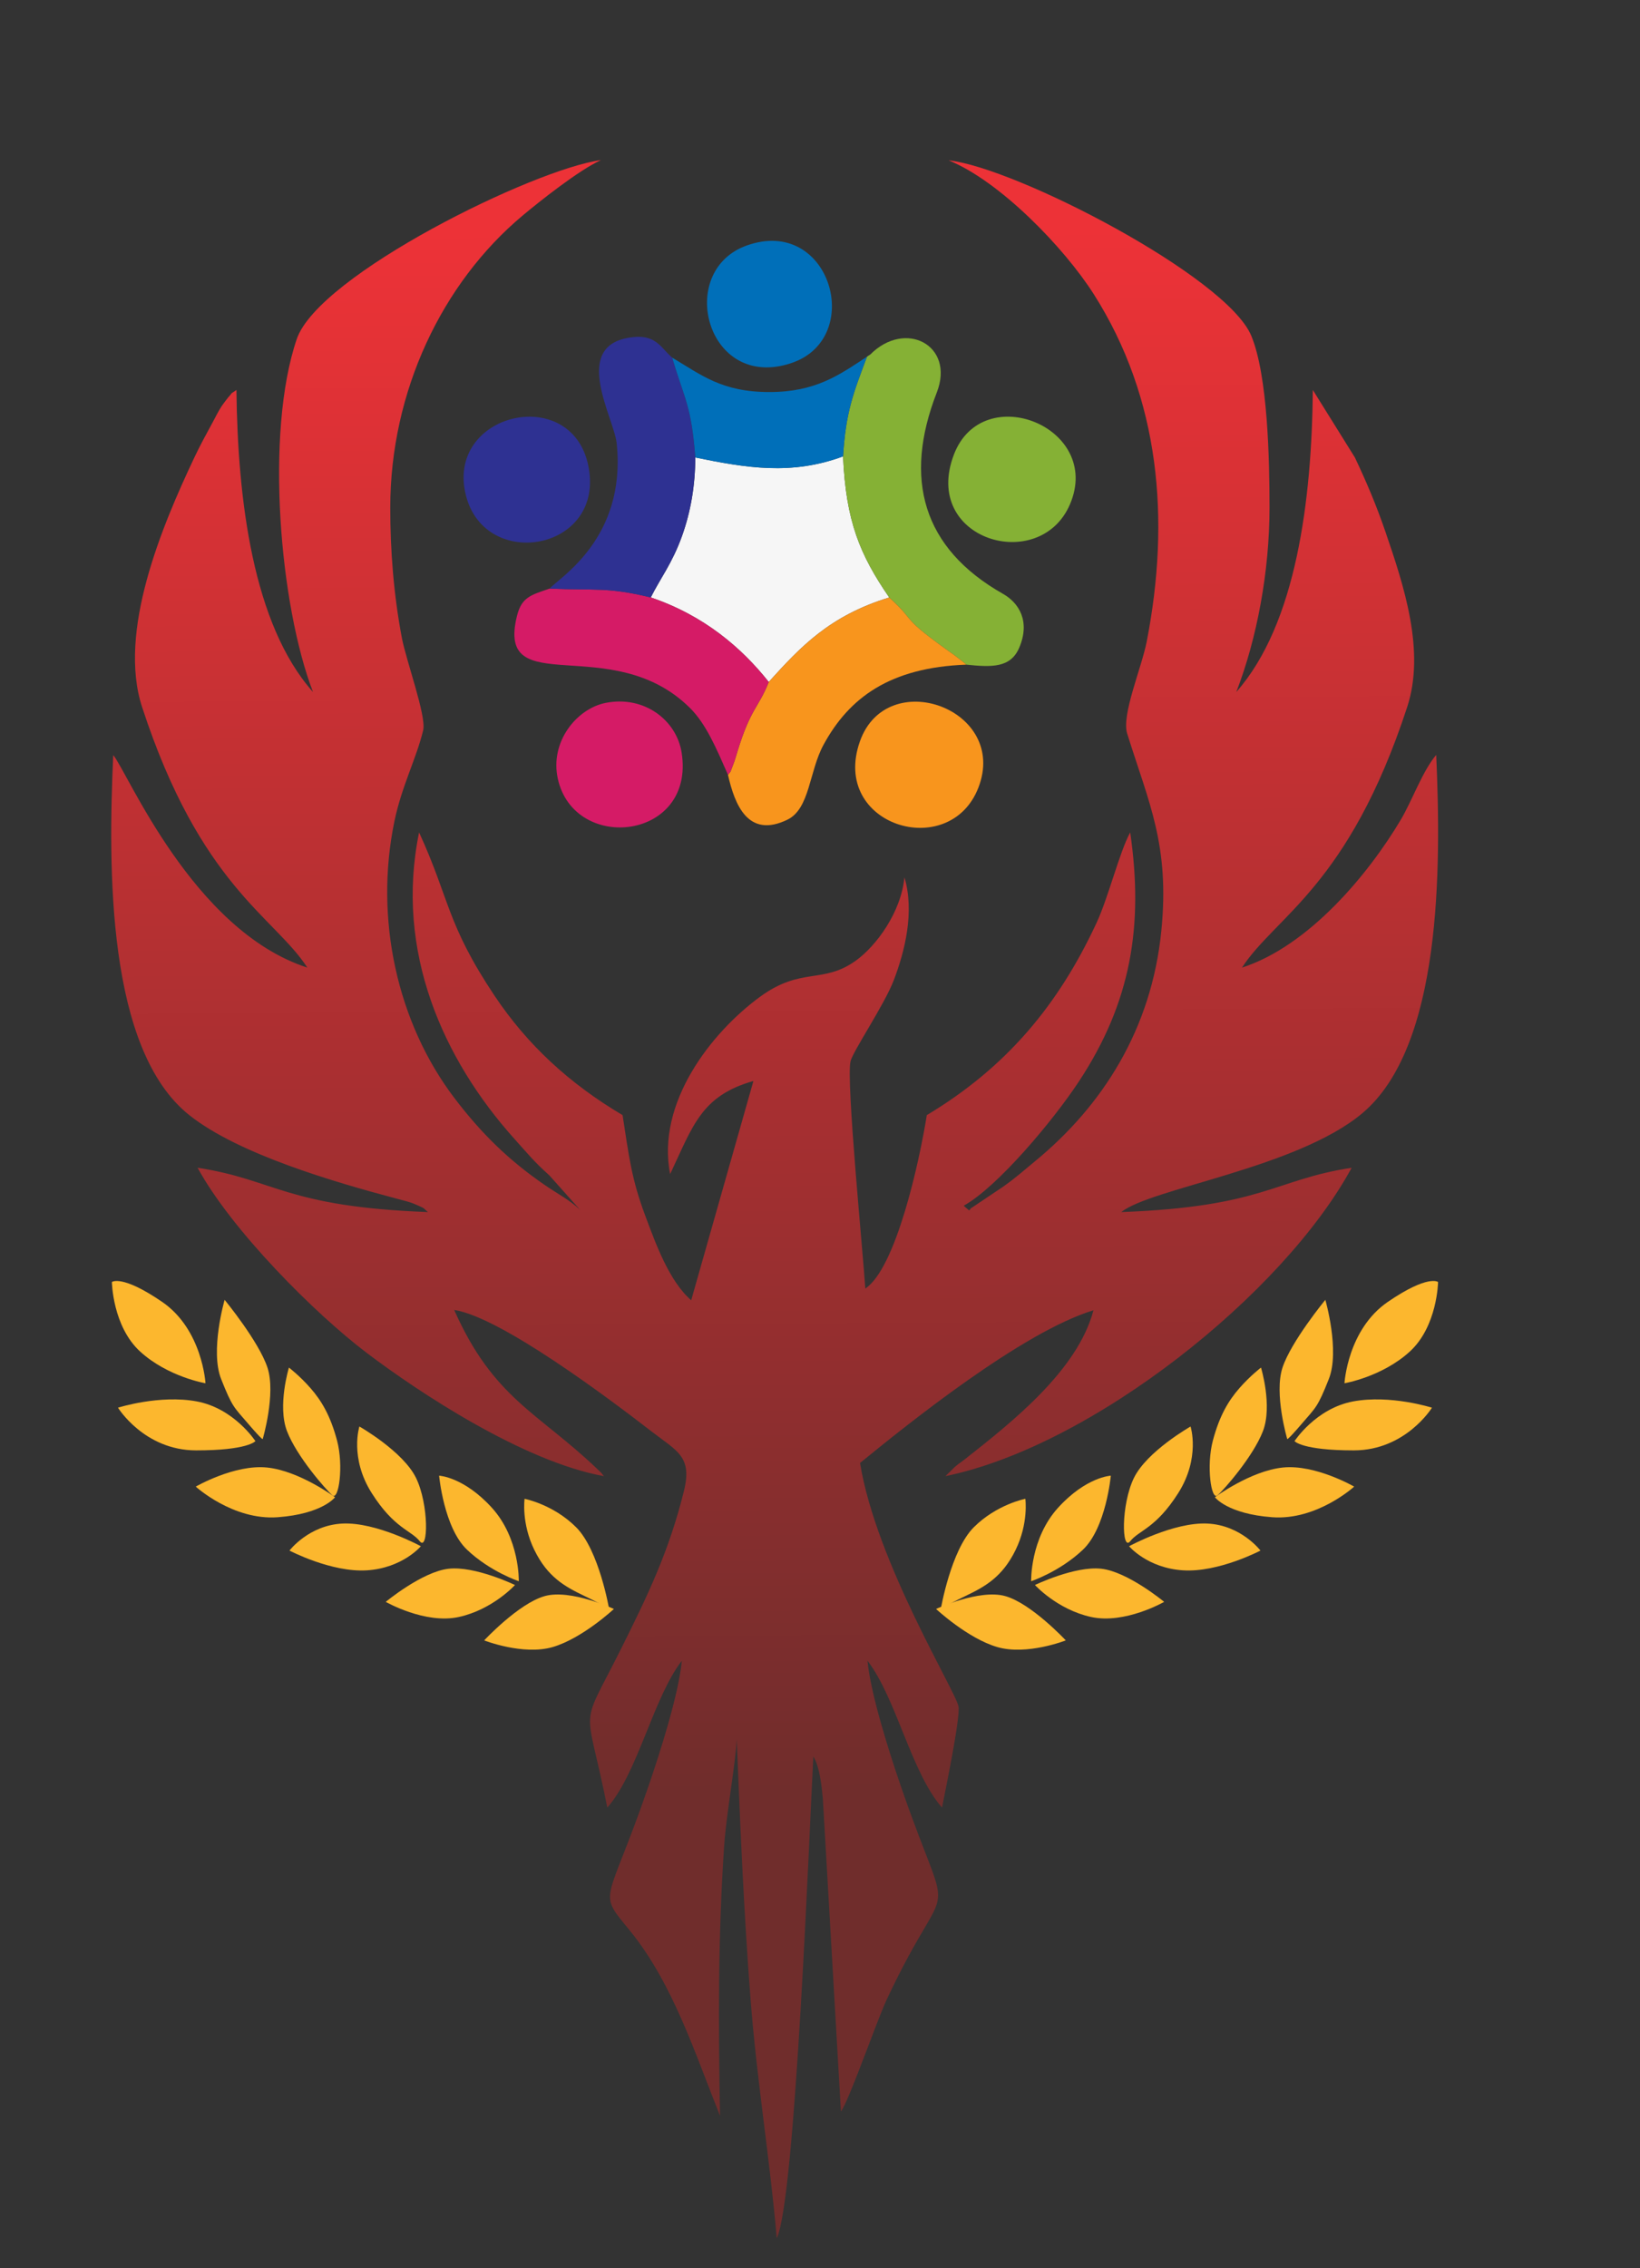 <?xml version="1.0" encoding="UTF-8" standalone="no"?>
<!-- Created with Inkscape (http://www.inkscape.org/) -->

<svg
   version="1.1"
   id="svg2"
   width="85.467"
   height="118.12"
   viewBox="0 0 85.467 118.12"
   xmlns="http://www.w3.org/2000/svg"
   xmlns:svg="http://www.w3.org/2000/svg">
  <rect x="0" y="0" width="85.467" height="118.12" fill="#333333" stroke="none"/>
  <defs
     id="defs6">
    <clipPath
       clipPathUnits="userSpaceOnUse"
       id="clipPath42">
      <path
         d="m 98.252,88.641 c 1.271,0.315 2.675,0.472 4.212,0.472 h 7.65 c 0.927,0 1.71,0.329 2.347,0.985 0.637,0.657 0.956,1.449 0.956,2.377 0,0.927 -0.319,1.729 -0.956,2.405 -0.637,0.676 -1.4,1.015 -2.289,1.015 H 98.252 Z m -8.075,7.253 v 6.884 1.229 h 19.009 c 2.164,0 4.028,-0.309 5.593,-0.927 1.564,-0.618 2.849,-1.449 3.854,-2.492 1.005,-1.043 1.738,-2.26 2.202,-3.651 0.464,-1.391 0.696,-2.859 0.696,-4.405 0,-1.43 -0.222,-2.83 -0.667,-4.202 -0.444,-1.372 -1.159,-2.599 -2.144,-3.68 -0.985,-1.081 -2.26,-1.96 -3.825,-2.637 -1.565,-0.676 -3.468,-1.014 -5.708,-1.014 h -7.824 c -0.888,0 -1.623,-0.348 -2.202,-1.043 C 98.581,79.261 98.291,78.45 98.291,77.523 V 65.874 h -8.113 v 6.817 4.948 z M 320.941,85.404 333.517,65.874 H 323.78 l -8.403,14.198 -8.403,-14.198 h -9.736 l 12.518,19.53 -12.576,18.603 h 9.736 l 8.462,-14.083 8.461,14.083 h 9.736 z M 286.226,65.874 v 38.134 h 8.114 V 65.874 Z m -5.216,9.331 c 0,-1.464 -0.262,-2.812 -0.782,-4.028 -0.52,-1.216 -1.246,-2.251 -2.173,-3.101 -0.927,-0.85 -2.021,-1.508 -3.275,-1.97 -1.255,-0.463 -2.598,-0.696 -4.027,-0.696 -2.086,0 -3.97,0.657 -5.651,1.971 -1.681,1.314 -2.932,3.121 -3.68,5.448 l -7.012,21.791 c -0.299,0.931 -0.657,1.449 -1.507,1.449 -1.12,0 -1.681,-0.775 -1.681,-2.318 V 65.874 h -8.519 v 28.572 c 0,1.468 0.261,2.811 0.783,4.028 0.521,1.217 1.246,2.251 2.173,3.1 0.927,0.85 2.01,1.508 3.245,1.971 1.235,0.462 2.589,0.696 4.057,0.696 2.086,0 3.971,-0.658 5.65,-1.971 1.679,-1.313 2.932,-3.123 3.68,-5.448 l 7.013,-21.791 c 0.299,-0.929 0.715,-1.449 1.68,-1.449 1.005,0 1.507,0.773 1.507,2.318 v 28.108 h 8.519 z m -43.524,20.69 h -19.994 c -0.886,0 -1.651,-0.338 -2.289,-1.015 -0.637,-0.676 -0.956,-1.477 -0.956,-2.405 0,-0.928 0.3,-1.721 0.898,-2.377 0.598,-0.656 1.401,-0.985 2.405,-0.985 h 19.936 v -8.113 h -19.994 c -0.886,0 -1.653,-0.34 -2.289,-1.014 -0.636,-0.675 -0.956,-1.517 -0.956,-2.521 0,-0.966 0.319,-1.787 0.956,-2.463 0.637,-0.676 1.42,-1.014 2.347,-1.014 h 19.936 V 65.874 h -19.009 c -2.277,0 -4.203,0.329 -5.766,0.985 -1.564,0.656 -2.84,1.536 -3.825,2.637 -0.985,1.101 -1.701,2.349 -2.144,3.738 -0.443,1.389 -0.666,2.82 -0.666,4.288 0,0.696 0.068,1.44 0.203,2.232 0.135,0.792 0.369,1.537 0.696,2.231 0.327,0.694 0.753,1.314 1.275,1.855 0.522,0.541 1.169,0.947 1.941,1.217 -1.545,0.734 -2.609,1.827 -3.187,3.274 -0.579,1.448 -0.869,3.159 -0.869,5.129 0,3.361 1.063,5.959 3.188,7.795 2.125,1.835 5.178,2.752 9.157,2.752 h 19.009 z M 149.406,65.874 V 81 H 134.281 V 65.874 h -8.114 v 38.134 h 8.114 V 89.113 h 15.126 v 14.894 h 8.114 V 65.874 Z"
         clip-rule="evenodd"
         id="path40" />
    </clipPath>
    <linearGradient
       x1="233.59"
       y1="68.2"
       x2="231.84"
       y2="102.69"
       gradientUnits="userSpaceOnUse"
       spreadMethod="pad"
       id="linearGradient48">
      <stop
         style="stop-opacity:1;stop-color:#3e4095"
         offset="0"
         id="stop44" />
      <stop
         style="stop-opacity:1;stop-color:#0095c9"
         offset="1"
         id="stop46" />
    </linearGradient>
    <clipPath
       clipPathUnits="userSpaceOnUse"
       id="clipPath62">
      <path
         d="m 32.992,99.021 c 0.002,4.53 2.022,8.77 5.173,11.406 0.651,0.545 2.193,1.772 3.061,2.167 -2.601,-0.342 -11.036,-4.479 -11.89,-6.992 -1.248,-3.666 -0.664,-10.415 0.635,-13.788 -2.356,2.644 -2.945,7.539 -2.993,11.799 -0.331,-0.231 -0.071,-0.014 -0.327,-0.295 -0.017,-0.018 -0.214,-0.28 -0.239,-0.317 -0.136,-0.205 -0.247,-0.437 -0.369,-0.661 -0.272,-0.502 -0.469,-0.856 -0.71,-1.364 -1.28,-2.704 -3.003,-6.811 -2.043,-9.752 2.283,-6.982 5.157,-8.175 6.46,-10.177 -4.488,1.447 -7.047,7.679 -7.589,8.301 -0.201,-4.446 -0.251,-11.512 2.98,-14.07 1.913,-1.515 5.618,-2.6 8.122,-3.264 0.219,-0.058 0.496,-0.124 0.679,-0.204 0.481,-0.21 0.276,-0.113 0.524,-0.315 -5.588,0.211 -5.962,1.268 -9.006,1.731 1.327,-2.435 4.573,-5.691 6.625,-7.243 2.011,-1.521 6.098,-4.231 9.258,-4.805 -0.149,0.19 -0.084,0.114 -0.276,0.297 -2.311,2.201 -4.043,2.742 -5.576,6.196 1.814,-0.275 6.048,-3.457 7.708,-4.741 1.002,-0.775 1.609,-0.977 1.275,-2.328 -0.585,-2.37 -1.427,-4.097 -2.409,-6.069 -1.715,-3.447 -1.445,-1.998 -0.588,-6.303 1.196,1.35 1.796,4.298 2.914,5.735 -0.131,-1.347 -0.864,-3.619 -1.317,-4.937 -1.615,-4.702 -2.011,-4.02 -0.721,-5.598 1.68,-2.054 2.555,-4.809 3.531,-7.244 -0.065,3.519 -0.08,7.061 0.164,10.579 0.086,1.25 0.46,3.288 0.488,4.137 0.141,-3.451 0.278,-6.773 0.544,-10.19 0.249,-3.198 0.767,-6.306 1.021,-9.308 0.728,1.473 1.274,15.906 1.431,18.822 0.246,-0.398 0.326,-1.148 0.372,-1.651 l 0.707,-12.219 c 0.33,0.445 1.379,3.494 1.794,4.38 2.537,5.418 2.619,2.282 0.516,8.423 -0.43,1.256 -1.147,3.502 -1.272,4.807 1.12,-1.445 1.715,-4.38 2.914,-5.737 0.133,0.671 0.716,3.492 0.646,3.944 -0.088,0.569 -3.221,5.628 -3.851,9.519 1.848,1.51 6.337,5.119 9.125,5.966 -0.617,-2.356 -3.22,-4.396 -5.005,-5.803 -0.188,-0.148 -0.245,-0.174 -0.397,-0.302 l -0.385,-0.375 c 5.728,1.173 13.196,7.102 15.882,12.048 -3.032,-0.463 -3.445,-1.524 -9.005,-1.731 1.146,0.93 6.863,1.715 9.42,3.86 3.122,2.619 3.084,9.61 2.891,14.002 -0.542,-0.639 -0.94,-1.788 -1.391,-2.544 -1.265,-2.124 -3.593,-4.925 -6.203,-5.767 1.307,2.009 4.166,3.181 6.458,10.177 0.718,2.19 -0.126,4.736 -0.837,6.815 -0.366,1.07 -0.741,1.953 -1.206,2.937 l -1.645,2.639 c -0.041,-4.272 -0.638,-9.135 -2.992,-11.8 0.813,2.098 1.299,4.726 1.299,7.207 0,1.832 -0.063,5.142 -0.712,6.708 -0.96,2.316 -9.213,6.578 -11.833,6.856 2.001,-0.811 4.514,-3.405 5.675,-5.23 2.588,-4.068 2.998,-8.803 2.069,-13.571 -0.202,-1.035 -0.993,-2.863 -0.764,-3.594 0.852,-2.725 1.667,-4.364 1.336,-7.7 -0.383,-3.855 -2.304,-6.847 -4.946,-9.015 -0.452,-0.371 -0.743,-0.639 -1.25,-0.995 l -1.226,-0.822 c -0.013,0.029 -0.058,-0.096 -0.1,-0.093 L 55.41,71.743 c 1.325,0.734 3.499,3.33 4.502,4.851 2.046,3.102 2.536,6.094 2.008,9.734 -0.417,-0.758 -0.848,-2.525 -1.312,-3.525 -1.502,-3.237 -3.546,-5.666 -6.64,-7.52 -0.29,-1.822 -1.205,-5.981 -2.404,-6.775 -0.089,1.401 -0.756,8.137 -0.578,8.878 0.095,0.397 1.323,2.208 1.689,3.163 0.434,1.132 0.822,2.677 0.418,4.024 -0.132,-1.374 -1.106,-2.681 -1.891,-3.248 -1.295,-0.937 -2.135,-0.234 -3.757,-1.421 -1.91,-1.397 -4.057,-4.147 -3.511,-6.924 0.893,1.887 1.21,3.054 3.256,3.637 l -2.433,-8.567 c -0.873,0.761 -1.394,2.234 -1.79,3.288 -0.55,1.464 -0.643,2.346 -0.893,3.945 -2.1,1.244 -3.735,2.764 -5.005,4.665 -1.883,2.821 -1.748,3.767 -2.95,6.38 -0.954,-4.641 0.933,-8.865 3.735,-11.982 0.521,-0.579 0.764,-0.886 1.355,-1.414 l 1.203,-1.347 c -0.412,0.39 -0.854,0.605 -1.401,0.982 -1.386,0.955 -2.461,2 -3.516,3.39 -2.223,2.928 -3.133,6.982 -2.341,10.803 0.284,1.373 0.857,2.449 1.125,3.559 0.132,0.549 -0.665,2.72 -0.834,3.612 -0.318,1.679 -0.454,3.407 -0.453,5.092"
         clip-rule="evenodd"
         id="path60" />
    </clipPath>
    <linearGradient
       x1="35.38"
       y1="109.8"
       x2="35.65"
       y2="48.79"
       gradientUnits="userSpaceOnUse"
       spreadMethod="pad"
       id="linearGradient68">
      <stop
         style="stop-opacity:1;stop-color:#ed3237"
         offset="0"
         id="stop64" />
      <stop
         style="stop-opacity:1;stop-color:#702d2c"
         offset="1"
         id="stop66" />
    </linearGradient>
  </defs>
  <g
     id="g8"
     transform="matrix(1.333,0,0,-1.333,-23.64,158.427)">
    <path
       d="m 95.528,42.961 v -0.385 h -6.24 v 0.385 h 0.516 c 0.604,0 1.04,0.172 1.314,0.51 0.172,0.225 0.256,0.76 0.256,1.609 v 9.184 c 0,0.717 -0.047,1.192 -0.139,1.42 -0.073,0.175 -0.22,0.325 -0.443,0.45 -0.315,0.168 -0.644,0.25 -0.988,0.25 h -0.516 v 0.386 h 6.24 v -0.386 h -0.523 c -0.593,0 -1.025,-0.171 -1.297,-0.51 -0.179,-0.225 -0.267,-0.76 -0.267,-1.609 v -9.184 c 0,-0.717 0.048,-1.192 0.14,-1.42 0.069,-0.175 0.22,-0.325 0.45,-0.45 0.308,-0.168 0.63,-0.25 0.974,-0.25 z"
       style="fill:#3e4095;fill-opacity:1;fill-rule:nonzero;stroke:none"
       id="path10" />
    <path
       d="m 101.576,56.769 h 3.915 l 8.924,-10.658 v 8.196 c 0,0.874 -0.103,1.42 -0.304,1.638 -0.267,0.292 -0.692,0.439 -1.27,0.439 h -0.512 v 0.386 h 5.119 v -0.386 h -0.52 c -0.626,0 -1.066,-0.182 -1.329,-0.546 -0.157,-0.225 -0.238,-0.735 -0.238,-1.531 V 42.348 h -0.388 l -9.587,11.432 V 45.038 c 0,-0.874 0.099,-1.42 0.293,-1.638 0.274,-0.293 0.699,-0.439 1.274,-0.439 h 0.52 v -0.385 h -5.12 v 0.385 h 0.513 c 0.63,0 1.073,0.182 1.337,0.546 0.157,0.225 0.238,0.735 0.238,1.531 v 9.869 c -0.421,0.482 -0.743,0.799 -0.96,0.952 -0.219,0.153 -0.538,0.296 -0.959,0.432 -0.209,0.061 -0.523,0.093 -0.945,0.093 z"
       style="fill:#3e4095;fill-opacity:1;fill-rule:nonzero;stroke:none"
       id="path12" />
    <path
       d="m 136.271,56.769 0.154,-3.336 h -0.406 c -0.081,0.585 -0.187,1.006 -0.322,1.256 -0.223,0.403 -0.516,0.703 -0.886,0.892 -0.37,0.193 -0.854,0.289 -1.454,0.289 h -2.051 V 45.038 c 0,-0.874 0.095,-1.42 0.289,-1.638 0.271,-0.293 0.689,-0.439 1.253,-0.439 h 0.501 v -0.385 h -6.196 v 0.385 h 0.524 c 0.623,0 1.062,0.182 1.326,0.546 0.158,0.225 0.238,0.735 0.238,1.531 V 55.87 h -1.747 c -0.681,0 -1.165,-0.05 -1.45,-0.146 -0.373,-0.132 -0.689,-0.385 -0.956,-0.764 -0.264,-0.374 -0.421,-0.885 -0.472,-1.527 h -0.406 l 0.154,3.336 z"
       style="fill:#3e4095;fill-opacity:1;fill-rule:nonzero;stroke:none"
       id="path14" />
    <path
       d="m 147.377,55.998 v -5.609 h 3.208 c 0.831,0 1.384,0.121 1.663,0.364 0.374,0.321 0.579,0.885 0.623,1.691 h 0.396 v -4.945 h -0.396 c -0.099,0.692 -0.202,1.138 -0.3,1.334 -0.128,0.243 -0.341,0.435 -0.633,0.574 -0.293,0.139 -0.743,0.211 -1.351,0.211 h -3.208 v -4.681 c 0,-0.628 0.029,-1.01 0.084,-1.145 0.059,-0.136 0.157,-0.246 0.3,-0.325 0.143,-0.082 0.418,-0.121 0.817,-0.121 h 2.464 c 0.82,0 1.417,0.057 1.791,0.168 0.37,0.111 0.729,0.332 1.069,0.66 0.443,0.432 0.897,1.085 1.362,1.955 h 0.44 l -1.256,-3.554 h -11.224 v 0.385 h 0.516 c 0.344,0 0.67,0.082 0.978,0.243 0.231,0.111 0.388,0.278 0.469,0.503 0.084,0.225 0.124,0.681 0.124,1.374 v 9.226 c 0,0.899 -0.092,1.452 -0.278,1.659 -0.26,0.278 -0.689,0.417 -1.293,0.417 h -0.516 v 0.386 h 11.227 l 0.154,-3.126 h -0.418 c -0.15,0.753 -0.315,1.27 -0.498,1.552 -0.183,0.282 -0.454,0.496 -0.81,0.646 -0.285,0.103 -0.791,0.157 -1.512,0.157 z"
       style="fill:#3e4095;fill-opacity:1;fill-rule:nonzero;stroke:none"
       id="path16" />
    <path
       d="m 176.879,42.576 h -3.9 l -4.947,6.636 c -0.355,-0.014 -0.644,-0.021 -0.868,-0.021 -0.091,0 -0.19,0.003 -0.293,0.007 -0.106,0.003 -0.212,0.007 -0.326,0.014 v -4.131 c 0,-0.892 0.099,-1.445 0.3,-1.659 0.271,-0.307 0.677,-0.46 1.22,-0.46 h 0.568 v -0.385 h -6.24 v 0.385 h 0.546 c 0.615,0 1.054,0.197 1.318,0.585 0.15,0.214 0.223,0.728 0.223,1.534 v 9.184 c 0,0.892 -0.099,1.445 -0.3,1.659 -0.278,0.307 -0.692,0.46 -1.241,0.46 h -0.546 v 0.386 h 5.302 c 1.549,0 2.688,-0.111 3.42,-0.328 0.736,-0.221 1.359,-0.628 1.867,-1.217 0.513,-0.589 0.769,-1.292 0.769,-2.109 0,-0.874 -0.293,-1.631 -0.875,-2.273 -0.586,-0.642 -1.487,-1.095 -2.713,-1.363 l 3.014,-4.064 c 0.688,-0.935 1.278,-1.559 1.772,-1.866 0.49,-0.31 1.135,-0.503 1.93,-0.589 z m -10.334,7.3 c 0.136,0 0.253,0 0.351,-0.003 0.099,-0.004 0.179,-0.007 0.242,-0.007 1.373,0 2.409,0.292 3.105,0.878 0.7,0.589 1.047,1.334 1.047,2.24 0,0.885 -0.282,1.605 -0.842,2.162 -0.564,0.553 -1.311,0.831 -2.238,0.831 -0.41,0 -0.967,-0.064 -1.666,-0.193 z"
       style="fill:#3e4095;fill-opacity:1;fill-rule:nonzero;stroke:none"
       id="path18" />
    <path
       d="m 182.195,56.769 h 3.915 l 8.924,-10.658 v 8.196 c 0,0.874 -0.103,1.42 -0.304,1.638 -0.267,0.292 -0.692,0.439 -1.27,0.439 h -0.512 v 0.386 h 5.119 v -0.386 h -0.52 c -0.626,0 -1.065,-0.182 -1.329,-0.546 -0.157,-0.225 -0.238,-0.735 -0.238,-1.531 V 42.348 H 195.59 l -9.587,11.432 V 45.038 c 0,-0.874 0.099,-1.42 0.293,-1.638 0.275,-0.293 0.7,-0.439 1.274,-0.439 h 0.52 v -0.385 h -5.12 v 0.385 h 0.513 c 0.629,0 1.073,0.182 1.337,0.546 0.157,0.225 0.238,0.735 0.238,1.531 v 9.869 c -0.421,0.482 -0.743,0.799 -0.96,0.952 -0.219,0.153 -0.538,0.296 -0.959,0.432 -0.209,0.061 -0.524,0.093 -0.945,0.093 z"
       style="fill:#3e4095;fill-opacity:1;fill-rule:nonzero;stroke:none"
       id="path20" />
    <path
       d="m 214.235,47.307 h -5.643 l -0.974,-2.223 c -0.242,-0.549 -0.366,-0.963 -0.366,-1.234 0,-0.214 0.106,-0.406 0.319,-0.571 0.209,-0.161 0.666,-0.268 1.366,-0.318 v -0.385 h -4.592 v 0.385 c 0.608,0.103 1,0.239 1.179,0.407 0.366,0.335 0.769,1.017 1.212,2.041 l 5.123,11.681 h 0.362 l 5.064,-11.806 c 0.407,-0.949 0.776,-1.563 1.109,-1.848 0.333,-0.282 0.795,-0.439 1.391,-0.474 v -0.385 h -5.742 v 0.385 c 0.579,0.029 0.971,0.121 1.176,0.282 0.205,0.16 0.304,0.357 0.304,0.589 0,0.307 -0.143,0.792 -0.428,1.456 z m -0.329,0.771 -2.454,5.726 -2.519,-5.726 z"
       style="fill:#3e4095;fill-opacity:1;fill-rule:nonzero;stroke:none"
       id="path22" />
    <path
       d="m 236.136,56.769 0.154,-3.336 h -0.406 c -0.081,0.585 -0.187,1.006 -0.322,1.256 -0.223,0.403 -0.516,0.703 -0.886,0.892 -0.37,0.193 -0.853,0.289 -1.454,0.289 h -2.051 V 45.038 c 0,-0.874 0.095,-1.42 0.289,-1.638 0.271,-0.293 0.688,-0.439 1.252,-0.439 h 0.502 v -0.385 h -6.196 v 0.385 h 0.524 c 0.622,0 1.062,0.182 1.326,0.546 0.157,0.225 0.238,0.735 0.238,1.531 V 55.87 h -1.747 c -0.681,0 -1.164,-0.05 -1.45,-0.146 -0.374,-0.132 -0.689,-0.385 -0.956,-0.764 -0.264,-0.374 -0.421,-0.885 -0.472,-1.527 h -0.406 l 0.154,3.336 z"
       style="fill:#3e4095;fill-opacity:1;fill-rule:nonzero;stroke:none"
       id="path24" />
    <path
       d="m 249.438,42.961 v -0.385 h -6.24 v 0.385 h 0.516 c 0.604,0 1.04,0.172 1.314,0.51 0.172,0.225 0.256,0.76 0.256,1.609 v 9.184 c 0,0.717 -0.047,1.192 -0.139,1.42 -0.073,0.175 -0.22,0.325 -0.443,0.45 -0.315,0.168 -0.644,0.25 -0.989,0.25 h -0.516 v 0.386 h 6.24 v -0.386 h -0.523 c -0.593,0 -1.025,-0.171 -1.297,-0.51 -0.179,-0.225 -0.267,-0.76 -0.267,-1.609 v -9.184 c 0,-0.717 0.048,-1.192 0.14,-1.42 0.069,-0.175 0.22,-0.325 0.45,-0.45 0.307,-0.168 0.63,-0.25 0.974,-0.25 z"
       style="fill:#3e4095;fill-opacity:1;fill-rule:nonzero;stroke:none"
       id="path26" />
    <path
       d="m 263.806,57.09 c 1.886,0 3.523,-0.699 4.903,-2.098 1.384,-1.399 2.076,-3.143 2.076,-5.238 0,-2.155 -0.696,-3.942 -2.091,-5.366 -1.391,-1.424 -3.079,-2.134 -5.061,-2.134 -1.999,0 -3.68,0.696 -5.042,2.084 -1.362,1.388 -2.043,3.182 -2.043,5.388 0,2.251 0.787,4.089 2.358,5.512 1.366,1.234 2.999,1.852 4.9,1.852 z m -0.205,-0.749 c -1.296,0 -2.34,-0.471 -3.123,-1.413 -0.978,-1.174 -1.469,-2.89 -1.469,-5.152 0,-2.316 0.505,-4.099 1.52,-5.348 0.78,-0.949 1.805,-1.424 3.083,-1.424 1.366,0 2.49,0.521 3.38,1.559 0.89,1.042 1.333,2.679 1.333,4.92 0,2.429 -0.491,4.242 -1.468,5.434 -0.784,0.949 -1.868,1.424 -3.256,1.424"
       style="fill:#3e4095;fill-opacity:1;fill-rule:nonzero;stroke:none"
       id="path28" />
    <path
       d="m 277.167,56.769 h 3.915 l 8.924,-10.658 v 8.196 c 0,0.874 -0.103,1.42 -0.304,1.638 -0.268,0.292 -0.692,0.439 -1.27,0.439 h -0.513 v 0.386 h 5.119 v -0.386 h -0.52 c -0.626,0 -1.066,-0.182 -1.329,-0.546 -0.157,-0.225 -0.238,-0.735 -0.238,-1.531 V 42.348 h -0.388 l -9.587,11.432 V 45.038 c 0,-0.874 0.099,-1.42 0.293,-1.638 0.275,-0.293 0.699,-0.439 1.274,-0.439 h 0.52 v -0.385 h -5.12 v 0.385 h 0.513 c 0.63,0 1.073,0.182 1.337,0.546 0.157,0.225 0.238,0.735 0.238,1.531 v 9.869 c -0.421,0.482 -0.744,0.799 -0.96,0.952 -0.22,0.153 -0.538,0.296 -0.96,0.432 -0.209,0.061 -0.523,0.093 -0.945,0.093 z"
       style="fill:#3e4095;fill-opacity:1;fill-rule:nonzero;stroke:none"
       id="path30" />
    <path
       d="m 309.207,47.307 h -5.643 l -0.974,-2.223 c -0.242,-0.549 -0.366,-0.963 -0.366,-1.234 0,-0.214 0.106,-0.406 0.319,-0.571 0.209,-0.161 0.666,-0.268 1.366,-0.318 v -0.385 h -4.592 v 0.385 c 0.608,0.103 1,0.239 1.179,0.407 0.366,0.335 0.769,1.017 1.212,2.041 l 5.123,11.681 h 0.362 l 5.064,-11.806 c 0.407,-0.949 0.776,-1.563 1.109,-1.848 0.334,-0.282 0.795,-0.439 1.391,-0.474 v -0.385 h -5.742 v 0.385 c 0.579,0.029 0.971,0.121 1.176,0.282 0.205,0.16 0.304,0.357 0.304,0.589 0,0.307 -0.143,0.792 -0.428,1.456 z m -0.33,0.771 -2.454,5.726 -2.519,-5.726 z"
       style="fill:#3e4095;fill-opacity:1;fill-rule:nonzero;stroke:none"
       id="path32" />
    <path
       d="m 333.433,46.494 0.352,-0.075 -1.252,-3.843 h -11.272 v 0.385 h 0.546 c 0.615,0 1.054,0.193 1.318,0.582 0.15,0.221 0.224,0.735 0.224,1.538 v 9.184 c 0,0.885 -0.099,1.438 -0.3,1.659 -0.278,0.307 -0.692,0.46 -1.241,0.46 h -0.546 v 0.386 h 6.592 v -0.386 c -0.772,0.007 -1.315,-0.061 -1.63,-0.207 -0.311,-0.143 -0.523,-0.328 -0.637,-0.546 -0.113,-0.221 -0.172,-0.75 -0.172,-1.581 V 45.102 c 0,-0.581 0.058,-0.977 0.172,-1.195 0.085,-0.15 0.22,-0.257 0.399,-0.328 0.176,-0.068 0.736,-0.103 1.677,-0.103 h 1.062 c 1.121,0 1.904,0.079 2.354,0.239 0.45,0.161 0.864,0.446 1.238,0.853 0.37,0.407 0.743,1.049 1.117,1.927"
       style="fill:#3e4095;fill-opacity:1;fill-rule:nonzero;stroke:none"
       id="path34" />
    <g
       id="g36">
      <g
         id="g38"
         clip-path="url(#clipPath42)">
        <path
           d="m 98.252,88.641 c 1.271,0.315 2.675,0.472 4.212,0.472 h 7.65 c 0.927,0 1.71,0.329 2.347,0.985 0.637,0.657 0.956,1.449 0.956,2.377 0,0.927 -0.319,1.729 -0.956,2.405 -0.637,0.676 -1.4,1.015 -2.289,1.015 H 98.252 Z m -8.075,7.253 v 6.884 1.229 h 19.009 c 2.164,0 4.028,-0.309 5.593,-0.927 1.564,-0.618 2.849,-1.449 3.854,-2.492 1.005,-1.043 1.738,-2.26 2.202,-3.651 0.464,-1.391 0.696,-2.859 0.696,-4.405 0,-1.43 -0.222,-2.83 -0.667,-4.202 -0.444,-1.372 -1.159,-2.599 -2.144,-3.68 -0.985,-1.081 -2.26,-1.96 -3.825,-2.637 -1.565,-0.676 -3.468,-1.014 -5.708,-1.014 h -7.824 c -0.888,0 -1.623,-0.348 -2.202,-1.043 C 98.581,79.261 98.291,78.45 98.291,77.523 V 65.874 h -8.113 v 6.817 4.948 z M 320.941,85.404 333.517,65.874 H 323.78 l -8.403,14.198 -8.403,-14.198 h -9.736 l 12.518,19.53 -12.576,18.603 h 9.736 l 8.462,-14.083 8.461,14.083 h 9.736 z M 286.226,65.874 v 38.134 h 8.114 V 65.874 Z m -5.216,9.331 c 0,-1.464 -0.262,-2.812 -0.782,-4.028 -0.52,-1.216 -1.246,-2.251 -2.173,-3.101 -0.927,-0.85 -2.021,-1.508 -3.275,-1.97 -1.255,-0.463 -2.598,-0.696 -4.027,-0.696 -2.086,0 -3.97,0.657 -5.651,1.971 -1.681,1.314 -2.932,3.121 -3.68,5.448 l -7.012,21.791 c -0.299,0.931 -0.657,1.449 -1.507,1.449 -1.12,0 -1.681,-0.775 -1.681,-2.318 V 65.874 h -8.519 v 28.572 c 0,1.468 0.261,2.811 0.783,4.028 0.521,1.217 1.246,2.251 2.173,3.1 0.927,0.85 2.01,1.508 3.245,1.971 1.235,0.462 2.589,0.696 4.057,0.696 2.086,0 3.971,-0.658 5.65,-1.971 1.679,-1.313 2.932,-3.123 3.68,-5.448 l 7.013,-21.791 c 0.299,-0.929 0.715,-1.449 1.68,-1.449 1.005,0 1.507,0.773 1.507,2.318 v 28.108 h 8.519 z m -43.524,20.69 h -19.994 c -0.886,0 -1.651,-0.338 -2.289,-1.015 -0.637,-0.676 -0.956,-1.477 -0.956,-2.405 0,-0.928 0.3,-1.721 0.898,-2.377 0.598,-0.656 1.401,-0.985 2.405,-0.985 h 19.936 v -8.113 h -19.994 c -0.886,0 -1.653,-0.34 -2.289,-1.014 -0.636,-0.675 -0.956,-1.517 -0.956,-2.521 0,-0.966 0.319,-1.787 0.956,-2.463 0.637,-0.676 1.42,-1.014 2.347,-1.014 h 19.936 V 65.874 h -19.009 c -2.277,0 -4.203,0.329 -5.766,0.985 -1.564,0.656 -2.84,1.536 -3.825,2.637 -0.985,1.101 -1.701,2.349 -2.144,3.738 -0.443,1.389 -0.666,2.82 -0.666,4.288 0,0.696 0.068,1.44 0.203,2.232 0.135,0.792 0.369,1.537 0.696,2.231 0.327,0.694 0.753,1.314 1.275,1.855 0.522,0.541 1.169,0.947 1.941,1.217 -1.545,0.734 -2.609,1.827 -3.187,3.274 -0.579,1.448 -0.869,3.159 -0.869,5.129 0,3.361 1.063,5.959 3.188,7.795 2.125,1.835 5.178,2.752 9.157,2.752 h 19.009 z M 149.406,65.874 V 81 H 134.281 V 65.874 h -8.114 v 38.134 h 8.114 V 89.113 h 15.126 v 14.894 h 8.114 V 65.874 Z"
           style="fill:url(#linearGradient48);fill-rule:evenodd;stroke:none"
           id="path50" />
      </g>
    </g>
    <g
       id="g52">
      <g
         id="g54">
        <g
           id="g56">
          <g
             id="g58"
             clip-path="url(#clipPath62)">
            <path
               d="m 32.992,99.021 c 0.002,4.53 2.022,8.77 5.173,11.406 0.651,0.545 2.193,1.772 3.061,2.167 -2.601,-0.342 -11.036,-4.479 -11.89,-6.992 -1.248,-3.666 -0.664,-10.415 0.635,-13.788 -2.356,2.644 -2.945,7.539 -2.993,11.799 -0.331,-0.231 -0.071,-0.014 -0.327,-0.295 -0.017,-0.018 -0.214,-0.28 -0.239,-0.317 -0.136,-0.205 -0.247,-0.437 -0.369,-0.661 -0.272,-0.502 -0.469,-0.856 -0.71,-1.364 -1.28,-2.704 -3.003,-6.811 -2.043,-9.752 2.283,-6.982 5.157,-8.175 6.46,-10.177 -4.488,1.447 -7.047,7.679 -7.589,8.301 -0.201,-4.446 -0.251,-11.512 2.98,-14.07 1.913,-1.515 5.618,-2.6 8.122,-3.264 0.219,-0.058 0.496,-0.124 0.679,-0.204 0.481,-0.21 0.276,-0.113 0.524,-0.315 -5.588,0.211 -5.962,1.268 -9.006,1.731 1.327,-2.435 4.573,-5.691 6.625,-7.243 2.011,-1.521 6.098,-4.231 9.258,-4.805 -0.149,0.19 -0.084,0.114 -0.276,0.297 -2.311,2.201 -4.043,2.742 -5.576,6.196 1.814,-0.275 6.048,-3.457 7.708,-4.741 1.002,-0.775 1.609,-0.977 1.275,-2.328 -0.585,-2.37 -1.427,-4.097 -2.409,-6.069 -1.715,-3.447 -1.445,-1.998 -0.588,-6.303 1.196,1.35 1.796,4.298 2.914,5.735 -0.131,-1.347 -0.864,-3.619 -1.317,-4.937 -1.615,-4.702 -2.011,-4.02 -0.721,-5.598 1.68,-2.054 2.555,-4.809 3.531,-7.244 -0.065,3.519 -0.08,7.061 0.164,10.579 0.086,1.25 0.46,3.288 0.488,4.137 0.141,-3.451 0.278,-6.773 0.544,-10.19 0.249,-3.198 0.767,-6.306 1.021,-9.308 0.728,1.473 1.274,15.906 1.431,18.822 0.246,-0.398 0.326,-1.148 0.372,-1.651 l 0.707,-12.219 c 0.33,0.445 1.379,3.494 1.794,4.38 2.537,5.418 2.619,2.282 0.516,8.423 -0.43,1.256 -1.147,3.502 -1.272,4.807 1.12,-1.445 1.715,-4.38 2.914,-5.737 0.133,0.671 0.716,3.492 0.646,3.944 -0.088,0.569 -3.221,5.628 -3.851,9.519 1.848,1.51 6.337,5.119 9.125,5.966 -0.617,-2.356 -3.22,-4.396 -5.005,-5.803 -0.188,-0.148 -0.245,-0.174 -0.397,-0.302 l -0.385,-0.375 c 5.728,1.173 13.196,7.102 15.882,12.048 -3.032,-0.463 -3.445,-1.524 -9.005,-1.731 1.146,0.93 6.863,1.715 9.42,3.86 3.122,2.619 3.084,9.61 2.891,14.002 -0.542,-0.639 -0.94,-1.788 -1.391,-2.544 -1.265,-2.124 -3.593,-4.925 -6.203,-5.767 1.307,2.009 4.166,3.181 6.458,10.177 0.718,2.19 -0.126,4.736 -0.837,6.815 -0.366,1.07 -0.741,1.953 -1.206,2.937 l -1.645,2.639 c -0.041,-4.272 -0.638,-9.135 -2.992,-11.8 0.813,2.098 1.299,4.726 1.299,7.207 0,1.832 -0.063,5.142 -0.712,6.708 -0.96,2.316 -9.213,6.578 -11.833,6.856 2.001,-0.811 4.514,-3.405 5.675,-5.23 2.588,-4.068 2.998,-8.803 2.069,-13.571 -0.202,-1.035 -0.993,-2.863 -0.764,-3.594 0.852,-2.725 1.667,-4.364 1.336,-7.7 -0.383,-3.855 -2.304,-6.847 -4.946,-9.015 -0.452,-0.371 -0.743,-0.639 -1.25,-0.995 l -1.226,-0.822 c -0.013,0.029 -0.058,-0.096 -0.1,-0.093 L 55.41,71.743 c 1.325,0.734 3.499,3.33 4.502,4.851 2.046,3.102 2.536,6.094 2.008,9.734 -0.417,-0.758 -0.848,-2.525 -1.312,-3.525 -1.502,-3.237 -3.546,-5.666 -6.64,-7.52 -0.29,-1.822 -1.205,-5.981 -2.404,-6.775 -0.089,1.401 -0.756,8.137 -0.578,8.878 0.095,0.397 1.323,2.208 1.689,3.163 0.434,1.132 0.822,2.677 0.418,4.024 -0.132,-1.374 -1.106,-2.681 -1.891,-3.248 -1.295,-0.937 -2.135,-0.234 -3.757,-1.421 -1.91,-1.397 -4.057,-4.147 -3.511,-6.924 0.893,1.887 1.21,3.054 3.256,3.637 l -2.433,-8.567 c -0.873,0.761 -1.394,2.234 -1.79,3.288 -0.55,1.464 -0.643,2.346 -0.893,3.945 -2.1,1.244 -3.735,2.764 -5.005,4.665 -1.883,2.821 -1.748,3.767 -2.95,6.38 -0.954,-4.641 0.933,-8.865 3.735,-11.982 0.521,-0.579 0.764,-0.886 1.355,-1.414 l 1.203,-1.347 c -0.412,0.39 -0.854,0.605 -1.401,0.982 -1.386,0.955 -2.461,2 -3.516,3.39 -2.223,2.928 -3.133,6.982 -2.341,10.803 0.284,1.373 0.857,2.449 1.125,3.559 0.132,0.549 -0.665,2.72 -0.834,3.612 -0.318,1.679 -0.454,3.407 -0.453,5.092"
               style="fill:url(#linearGradient68);fill-rule:evenodd;stroke:none"
               id="path70" />
          </g>
        </g>
        <g
           id="g72">
          <path
             d="m 43.177,95.508 c 2.088,-0.706 3.559,-1.975 4.612,-3.302 1.237,1.367 2.375,2.587 4.711,3.301 -1.152,1.676 -1.694,2.983 -1.806,5.513 -2.018,-0.749 -3.788,-0.45 -5.777,-0.043 -0.003,-1.074 -0.171,-2.101 -0.523,-3.08 -0.378,-1.052 -0.838,-1.632 -1.218,-2.389"
             style="fill:#f6f6f6;fill-opacity:1;fill-rule:evenodd;stroke:none"
             id="path74" />
          <path
             d="m 51.752,104.996 -0.122,-0.08 c -0.539,-1.435 -0.83,-2.162 -0.936,-3.897 0.112,-2.53 0.654,-3.837 1.806,-5.513 1.138,-1.027 0.307,-0.671 2.567,-2.268 l 0.335,-0.259 c 0.027,-0.021 0.076,-0.061 0.11,-0.097 1.001,-0.103 1.729,-0.127 2.067,0.657 0.449,1.045 -0.019,1.763 -0.629,2.108 -3.153,1.784 -3.905,4.497 -2.591,7.87 0.719,1.847 -1.236,2.861 -2.606,1.477"
             style="fill:#85b135;fill-opacity:1;fill-rule:evenodd;stroke:none"
             id="path76" />
          <path
             d="m 47.789,92.205 c -0.401,-1.016 -0.706,-1.015 -1.225,-2.718 -0.052,-0.17 -0.106,-0.364 -0.175,-0.535 -0.157,-0.388 -0.035,-0.159 -0.194,-0.374 0.264,-1.17 0.786,-2.498 2.322,-1.753 0.883,0.429 0.844,1.88 1.414,2.928 1.006,1.849 2.607,3.02 5.581,3.129 -0.034,0.035 -0.083,0.075 -0.11,0.097 L 55.067,93.238 c -2.259,1.597 -1.429,1.241 -2.567,2.268 -2.336,-0.714 -3.474,-1.934 -4.711,-3.301"
             style="fill:#f8951d;fill-opacity:1;fill-rule:evenodd;stroke:none"
             id="path78" />
          <path
             d="m 46.195,88.579 c 0.159,0.215 0.037,-0.014 0.194,0.374 0.069,0.172 0.123,0.365 0.175,0.535 0.519,1.702 0.825,1.701 1.225,2.718 -1.054,1.327 -2.525,2.596 -4.612,3.302 -1.707,0.417 -2.189,0.265 -3.952,0.347 -0.727,-0.252 -1.096,-0.325 -1.281,-1.075 -0.83,-3.368 3.703,-0.56 6.761,-3.586 0.639,-0.632 1.032,-1.579 1.49,-2.615"
             style="fill:#d51b66;fill-opacity:1;fill-rule:evenodd;stroke:none"
             id="path80" />
          <path
             d="m 39.224,95.855 c 1.763,-0.083 2.245,0.069 3.952,-0.347 0.38,0.757 0.84,1.336 1.218,2.389 0.352,0.979 0.52,2.006 0.523,3.08 -0.156,2.044 -0.417,2.254 -0.905,3.901 l -0.179,0.171 c -0.378,0.414 -0.641,0.747 -1.498,0.61 -2.264,-0.362 -0.596,-3.133 -0.491,-4.128 0.393,-3.738 -2.286,-5.274 -2.619,-5.675"
             style="fill:#2e3192;fill-opacity:1;fill-rule:evenodd;stroke:none"
             id="path82" />
          <path
             d="m 44.013,104.877 c 0.488,-1.647 0.749,-1.857 0.905,-3.901 1.989,-0.407 3.758,-0.706 5.777,0.043 0.106,1.734 0.397,2.462 0.936,3.897 l 0.122,0.08 -0.122,-0.08 c -1.103,-0.729 -2.017,-1.383 -3.821,-1.383 -1.855,-3e-4 -2.655,0.668 -3.797,1.344 l -0.179,0.171 z"
             style="fill:#006fb9;fill-opacity:1;fill-rule:evenodd;stroke:none"
             id="path84" />
          <path
             d="m 55.981,88.068 c 1.206,3.08 -3.575,4.805 -4.629,1.814 -1.159,-3.289 3.499,-4.701 4.629,-1.814"
             style="fill:#f8951d;fill-opacity:1;fill-rule:evenodd;stroke:none"
             id="path86" />
          <path
             d="m 35.95,99.493 c 0.762,-3 5.487,-2.145 4.78,1.185 -0.678,3.194 -5.598,2.034 -4.78,-1.185"
             style="fill:#2e3192;fill-opacity:1;fill-rule:evenodd;stroke:none"
             id="path88" />
          <path
             d="m 39.545,88.414 c 0.654,-2.908 5.375,-2.383 4.839,1.029 -0.198,1.263 -1.453,2.242 -2.965,1.947 -1.139,-0.222 -2.201,-1.524 -1.874,-2.976"
             style="fill:#d51b66;fill-opacity:1;fill-rule:evenodd;stroke:none"
             id="path90" />
          <path
             d="m 59.565,99.147 c 1.29,3.009 -3.407,4.891 -4.536,1.947 -1.282,-3.343 3.358,-4.696 4.536,-1.947"
             style="fill:#85b135;fill-opacity:1;fill-rule:evenodd;stroke:none"
             id="path92" />
          <path
             d="m 46.922,109.256 c -2.797,-1.004 -1.554,-5.719 1.768,-4.585 2.879,0.983 1.505,5.759 -1.768,4.585"
             style="fill:#006fb9;fill-opacity:1;fill-rule:evenodd;stroke:none"
             id="path94" />
        </g>
      </g>
      <g
         id="g96">
        <path
           d="m 22.109,68.762 c 0,0 0.025,-1.733 1.109,-2.72 1.084,-0.987 2.55,-1.235 2.55,-1.235 0,0 -0.118,2.102 -1.698,3.182 -1.579,1.08 -1.961,0.774 -1.961,0.774"
           style="fill:#fcb72e;fill-opacity:1;fill-rule:evenodd;stroke:none"
           id="path98" />
        <path
           d="m 22.348,63.852 c 0,0 1.024,-1.664 3.049,-1.667 2.025,-0.002 2.323,0.361 2.323,0.361 0,0 -0.827,1.276 -2.288,1.551 -1.461,0.274 -3.084,-0.244 -3.084,-0.244"
           style="fill:#fcb72e;fill-opacity:1;fill-rule:evenodd;stroke:none"
           id="path100" />
        <path
           d="m 26.516,68.066 c 0,0 -0.576,-1.985 -0.136,-3.094 0.44,-1.109 0.497,-1.093 1.062,-1.752 0.565,-0.66 0.564,-0.592 0.564,-0.592 0,0 0.521,1.766 0.186,2.788 -0.335,1.021 -1.676,2.651 -1.676,2.651"
           style="fill:#fcb72e;fill-opacity:1;fill-rule:evenodd;stroke:none"
           id="path102" />
        <path
           d="m 25.388,60.769 c 0,0 1.453,-1.326 3.205,-1.196 1.753,0.13 2.24,0.781 2.24,0.781 0,0 -1.387,1.03 -2.658,1.161 -1.272,0.131 -2.787,-0.746 -2.787,-0.746"
           style="fill:#fcb72e;fill-opacity:1;fill-rule:evenodd;stroke:none"
           id="path104" />
        <path
           d="m 29.03,65.419 c 0,0 -0.456,-1.494 -0.075,-2.484 0.381,-0.99 1.52,-2.283 1.773,-2.506 0.253,-0.224 0.445,1.158 0.184,2.139 -0.261,0.981 -0.612,1.56 -1.034,2.044 -0.422,0.484 -0.848,0.808 -0.848,0.808"
           style="fill:#fcb72e;fill-opacity:1;fill-rule:evenodd;stroke:none"
           id="path106" />
        <path
           d="m 29.051,58.271 c 0,0 1.635,-0.861 3.029,-0.772 1.394,0.089 2.108,0.941 2.108,0.941 0,0 -1.74,0.948 -3.061,0.886 -1.321,-0.062 -2.075,-1.055 -2.075,-1.055"
           style="fill:#fcb72e;fill-opacity:1;fill-rule:evenodd;stroke:none"
           id="path108" />
        <path
           d="m 31.785,63.118 c 0,0 -0.392,-1.223 0.483,-2.603 0.875,-1.38 1.537,-1.45 1.875,-1.878 0.338,-0.428 0.363,1.431 -0.143,2.471 -0.507,1.04 -2.215,2.01 -2.215,2.01"
           style="fill:#fcb72e;fill-opacity:1;fill-rule:evenodd;stroke:none"
           id="path110" />
        <path
           d="m 32.815,56.267 c 0,0 1.536,-0.882 2.86,-0.591 1.324,0.291 2.193,1.249 2.193,1.249 0,0 -1.56,0.752 -2.595,0.636 -1.035,-0.116 -2.458,-1.294 -2.458,-1.294"
           style="fill:#fcb72e;fill-opacity:1;fill-rule:evenodd;stroke:none"
           id="path112" />
        <path
           d="m 34.902,61.196 c 0,0 0.185,-2.034 1.091,-2.892 0.905,-0.859 2.024,-1.231 2.024,-1.231 0,0 0.043,1.666 -1.054,2.872 -1.097,1.206 -2.061,1.252 -2.061,1.252"
           style="fill:#fcb72e;fill-opacity:1;fill-rule:evenodd;stroke:none"
           id="path114" />
        <path
           d="m 36.663,54.761 c 0,0 1.522,-0.597 2.679,-0.26 1.157,0.336 2.393,1.488 2.393,1.488 0,0 -1.689,0.789 -2.708,0.502 -1.02,-0.288 -2.364,-1.73 -2.364,-1.73"
           style="fill:#fcb72e;fill-opacity:1;fill-rule:evenodd;stroke:none"
           id="path116" />
        <path
           d="m 38.243,60.293 c 0,0 -0.133,-0.947 0.383,-2.001 0.515,-1.054 1.185,-1.426 1.958,-1.796 0.773,-0.37 0.965,-0.514 0.965,-0.514 0,0 -0.392,2.303 -1.291,3.2 -0.899,0.897 -2.015,1.111 -2.015,1.111"
           style="fill:#fcb72e;fill-opacity:1;fill-rule:evenodd;stroke:none"
           id="path118" />
      </g>
      <g
         id="g120">
        <path
           d="m 73.956,68.762 c 0,0 -0.025,-1.733 -1.109,-2.72 -1.084,-0.987 -2.55,-1.235 -2.55,-1.235 0,0 0.118,2.102 1.698,3.182 1.579,1.08 1.961,0.774 1.961,0.774"
           style="fill:#fcb72e;fill-opacity:1;fill-rule:evenodd;stroke:none"
           id="path122" />
        <path
           d="m 73.717,63.852 c 0,0 -1.024,-1.664 -3.05,-1.667 -2.025,-0.002 -2.323,0.361 -2.323,0.361 0,0 0.827,1.276 2.288,1.551 1.461,0.274 3.084,-0.244 3.084,-0.244"
           style="fill:#fcb72e;fill-opacity:1;fill-rule:evenodd;stroke:none"
           id="path124" />
        <path
           d="m 69.549,68.066 c 0,0 0.576,-1.985 0.136,-3.094 -0.44,-1.109 -0.497,-1.093 -1.062,-1.752 -0.565,-0.66 -0.564,-0.592 -0.564,-0.592 0,0 -0.521,1.766 -0.186,2.788 0.335,1.021 1.676,2.651 1.676,2.651"
           style="fill:#fcb72e;fill-opacity:1;fill-rule:evenodd;stroke:none"
           id="path126" />
        <path
           d="m 70.676,60.769 c 0,0 -1.452,-1.326 -3.205,-1.196 -1.753,0.13 -2.24,0.781 -2.24,0.781 0,0 1.387,1.03 2.658,1.161 1.272,0.131 2.787,-0.746 2.787,-0.746"
           style="fill:#fcb72e;fill-opacity:1;fill-rule:evenodd;stroke:none"
           id="path128" />
        <path
           d="m 67.034,65.419 c 0,0 0.456,-1.494 0.075,-2.484 -0.381,-0.99 -1.52,-2.283 -1.773,-2.506 -0.253,-0.224 -0.445,1.158 -0.184,2.139 0.261,0.981 0.612,1.56 1.034,2.044 0.422,0.484 0.848,0.808 0.848,0.808"
           style="fill:#fcb72e;fill-opacity:1;fill-rule:evenodd;stroke:none"
           id="path130" />
        <path
           d="m 67.013,58.271 c 0,0 -1.635,-0.861 -3.029,-0.772 -1.394,0.089 -2.108,0.941 -2.108,0.941 0,0 1.739,0.948 3.061,0.886 1.322,-0.062 2.075,-1.055 2.075,-1.055"
           style="fill:#fcb72e;fill-opacity:1;fill-rule:evenodd;stroke:none"
           id="path132" />
        <path
           d="m 64.28,63.118 c 0,0 0.392,-1.223 -0.483,-2.603 -0.875,-1.38 -1.537,-1.45 -1.875,-1.878 -0.338,-0.428 -0.364,1.431 0.143,2.471 0.507,1.04 2.216,2.01 2.216,2.01"
           style="fill:#fcb72e;fill-opacity:1;fill-rule:evenodd;stroke:none"
           id="path134" />
        <path
           d="m 63.249,56.267 c 0,0 -1.536,-0.882 -2.86,-0.591 -1.324,0.291 -2.193,1.249 -2.193,1.249 0,0 1.56,0.752 2.595,0.636 1.034,-0.116 2.457,-1.294 2.457,-1.294"
           style="fill:#fcb72e;fill-opacity:1;fill-rule:evenodd;stroke:none"
           id="path136" />
        <path
           d="m 61.162,61.196 c 0,0 -0.185,-2.034 -1.091,-2.892 -0.906,-0.859 -2.024,-1.231 -2.024,-1.231 0,0 -0.043,1.666 1.054,2.872 1.097,1.206 2.061,1.252 2.061,1.252"
           style="fill:#fcb72e;fill-opacity:1;fill-rule:evenodd;stroke:none"
           id="path138" />
        <path
           d="m 59.402,54.761 c 0,0 -1.522,-0.597 -2.679,-0.26 -1.157,0.336 -2.393,1.488 -2.393,1.488 0,0 1.689,0.789 2.708,0.502 1.019,-0.288 2.364,-1.73 2.364,-1.73"
           style="fill:#fcb72e;fill-opacity:1;fill-rule:evenodd;stroke:none"
           id="path140" />
        <path
           d="m 57.821,60.293 c 0,0 0.133,-0.947 -0.383,-2.001 -0.516,-1.054 -1.185,-1.426 -1.958,-1.796 -0.774,-0.37 -0.965,-0.514 -0.965,-0.514 0,0 0.392,2.303 1.291,3.2 0.899,0.897 2.015,1.111 2.015,1.111"
           style="fill:#fcb72e;fill-opacity:1;fill-rule:evenodd;stroke:none"
           id="path142" />
      </g>
    </g>
    <g
       id="g144">
      <path
         d="m 195.395,70.704 0.097,0.345 c -0.558,0.118 -0.607,0.021 -1.096,-0.23 l -1.1,-0.642 c -0.193,-0.107 -0.351,-0.102 -0.572,-0.174 -0.294,-0.096 -0.73,-0.446 -0.964,-0.446 -0.317,0 -0.03,-0.025 -0.249,0.083 0.151,0.417 0.2,0.005 0.348,0.734 0.177,0.877 0.035,0.323 0.072,0.836 0.009,0.126 0.217,1.155 0.419,1.406 l 1.599,0.889 c 0.355,0.139 0.395,0.204 0.56,0.521 0.205,0.395 0.103,0.514 0.485,0.259 v 0.332 h 0.249 c 0.042,0.386 0.01,0.11 0.093,0.239 l 0.488,0.507 c 0.22,-0.088 0.155,0.171 0.166,-0.332 0.265,0.178 0.058,0.136 0.415,0.166 0.038,0.46 0.261,0.818 0.746,0.829 v 0.249 c 0.202,-0.114 0.153,-0.083 0.497,-0.083 0.335,0 0.036,-0.015 0.166,0.083 l -0.179,-0.401 c -0.086,-0.141 -0.112,-0.253 -0.153,-0.428 0.148,-0.156 0.343,-0.351 0.581,-0.415 0.442,0.296 0.45,0.985 0.712,1.527 l 0.087,0.162 c 0.006,0.011 0.019,0.036 0.031,0.052 0,-0.129 -0.024,-0.437 -0.017,-0.531 l 0.032,-0.147 c 0.003,-0.013 0.013,-0.035 0.016,-0.048 0.063,-0.309 -0.03,-0.364 -0.073,-0.733 -0.081,-0.686 0.251,0.154 0.048,-1.195 -0.118,-0.788 -2.265,-3.817 -3.24,-3.898 0.089,0.382 0.166,0.226 0.166,0.746 z m 0.511,0.263 -0.025,0.025 c 0.001,-0.001 0.016,-0.033 0.025,-0.025 z m 0.083,0.083 -0.025,0.025 c 0.002,-0.002 0.017,-0.033 0.025,-0.025 z m 0.083,0.083 -0.025,0.025 c 0.001,-0.002 0.016,-0.033 0.025,-0.025 z m -22.142,3.483 c 0.029,0.357 -0.024,0.101 0.269,0.56 l 0.311,-0.726 c -0.166,-0.502 -0.059,0.348 -0.181,-0.476 -0.088,-0.596 -0.253,-0.866 -0.38,-1.367 -0.104,-0.407 -0.054,-0.561 -0.434,-0.561 -0.245,0 -0.408,0.079 -0.512,0.235 -0.388,0.586 -0.048,0.932 0.01,1.101 0.193,0.57 -0.222,0.013 0.005,0.985 0.626,0 0.538,0.066 0.726,0.177 0.114,0.068 -0.252,0.023 0.186,0.072 z m -0.415,-0.332 0.025,0.025 c -0.002,-0.001 -0.033,-0.016 -0.025,-0.025 z m 23.303,1.907 0.025,-0.025 c -0.002,0.002 -0.033,0.017 -0.025,0.025 z m -1.507,0.069 c -0.078,0.105 0.621,0.479 0.76,0.511 z m -0.981,0.097 c 0.385,-0.032 0.145,0.089 0.332,-0.166 -0.229,0.053 -0.187,0.04 -0.332,0.166 z m -0.497,0 c 0.098,0.263 -0.18,0.119 0.249,0.166 l -0.089,-0.077 c -0.046,-0.029 -0.135,-0.056 -0.16,-0.089 z m -0.166,0.166 0.025,-0.025 c -0.002,0.001 -0.033,0.016 -0.025,0.025 z m -0.249,0 0.025,-0.025 c -0.002,0.001 -0.033,0.016 -0.025,0.025 z m 1.493,0.166 V 76.523 h -0.332 c 0.187,0.256 -0.054,0.133 0.332,0.166 z m -0.746,-0.083 c 0.088,0.088 0.315,-0.132 0.092,-0.043 -0.002,9e-4 -0.231,-0.096 -0.092,0.043 z m 0.829,0.083 0.025,-0.025 c -0.002,0.002 -0.033,0.017 -0.025,0.025 z m -3.981,0.083 c 0.16,0.107 0.287,0.221 0.482,0.201 0.606,-0.066 -0.099,-0.23 0.592,-0.201 0.533,0.022 0.156,0.282 0.59,0.096 0.389,-0.167 -0.089,-0.043 0.294,-0.209 0.019,-0.008 0.042,-0.016 0.061,-0.023 0.124,-0.04 0.086,-0.026 0.22,-0.029 v -0.166 c -0.763,0.064 -0.424,-0.07 -1.09,0.072 -0.435,0.093 -0.384,-0.041 -0.86,0.136 -0.011,0.004 -0.126,0.052 -0.147,0.062 -0.018,0.007 -0.063,0.028 -0.076,0.034 z m 7.284,0.649 c -0.013,0.041 0.216,0.083 0.263,0.097 -0.031,0.369 -0.043,0.581 -0.365,0.717 l -0.629,0.112 c 0.113,0.206 -0.115,0.112 0.161,0.249 0.302,0.15 -0.003,0.03 0.419,-0.083 0.204,0.305 0.241,0.247 0.332,0.498 0.413,-0.035 0.939,-0.203 1.189,-0.563 0.01,-0.015 0.024,-0.036 0.033,-0.05 0.009,-0.013 0.024,-0.034 0.032,-0.047 0.131,-0.212 0.046,-0.168 0.031,-0.348 -0.023,-0.277 0.138,-0.394 0.207,-0.651 -0.479,0.04 -0.138,0.113 -0.581,0.498 -0.46,-0.308 -0.134,-0.346 -0.358,-0.507 -0.258,-0.187 -0.272,0.003 -0.303,0.011 -0.318,0.083 -0.204,0.081 -0.334,-0.001 z m -6.62,0.511 c 0.088,0.088 0.314,-0.132 0.092,-0.043 -0.002,9e-4 -0.231,-0.096 -0.092,0.043 z m -0.498,0.249 c 0.304,0.094 -0.122,0.023 0.249,-0.249 -0.091,-0.128 -0.061,-0.139 -0.161,0.014 -0.162,0.247 -0.149,0.096 -0.088,0.235 z m 5.224,0.083 v -0.166 h -0.249 c 0.131,0.188 0.016,0.097 0.249,0.166 z m -7.132,-0.083 c -0.239,0.239 0.239,-0.239 0,0 z m 7.463,0.083 c -0.278,0.25 0.411,0.085 0.415,0.083 l -0.219,-0.04 c -0.008,6e-4 -0.035,0.003 -0.043,0.003 l -0.116,-0.029 c -0.005,-0.002 -0.024,-0.011 -0.036,-0.017 z m 3.317,0.083 c 0.08,0.109 -0.019,0.003 0.116,0.133 l 0.087,0.079 c 0.009,0.008 0.032,0.024 0.046,0.037 0.158,-0.113 0.15,-0.068 -0.249,-0.249 z m -4.478,0.332 0.025,-0.025 c -0.002,0.002 -0.033,0.017 -0.025,0.025 z m 1.493,0.083 0.025,-0.025 c -0.002,0.001 -0.033,0.016 -0.025,0.025 z m -0.498,0 0.025,-0.025 c -0.002,0.001 -0.033,0.016 -0.025,0.025 z m -1.41,-0.249 c 0.087,-0.327 0.009,-0.008 0.119,-0.295 0.07,-0.183 0.054,-0.21 0.129,-0.368 -0.197,-0.132 -0.086,-0.1 -0.332,-0.166 0.118,0.255 0.008,0.21 0,0.581 -0.54,-0.144 0.048,-0.782 -0.497,-0.83 0.173,0.36 0.026,0.522 0.026,0.522 -0.138,0.507 -0.015,-0.282 -0.047,0.149 l 0.043,0.207 c 0.121,0.406 0.007,0.332 0.227,0.448 0.322,0.17 -0.121,-0.096 0.233,-0.1 0.262,-0.003 -0.048,-0.014 0.151,0.035 0.047,0.012 0.012,0.06 0.279,0.066 -0.154,-0.231 -0.035,-0.161 -0.332,-0.249 z m -6.303,0.415 c 0,0.212 0.131,0.013 0.049,0 -0.001,-3e-4 -0.049,-0.232 -0.049,0 z m 9.039,0.166 V 78.762 c -0.294,0 -0.505,-0.035 -0.451,0.228 0.054,0.261 0.278,0.144 0.451,0.104 z m -3.068,-0.083 c 0.005,0.068 0.156,0.382 0.108,0.078 -6e-4,-0.003 -0.017,-0.029 -0.023,-0.035 -0.006,-0.005 -0.108,-0.318 -0.086,-0.043 z m 0.249,0.083 c 0.12,0.45 0.01,0.166 0.664,0.166 0.323,0 0.007,-0.079 0.257,0.157 0.011,0.01 0.03,0.036 0.038,0.044 0.008,0.009 0.023,0.032 0.036,0.047 -0.179,-0.67 -0.721,-0.106 -0.995,-0.415 z m 1.576,0.166 c 0.068,0.322 0.068,0.092 0,0.415 0.176,-0.194 0.109,-0.103 0.166,-0.083 l 0.097,-0.069 c -0.009,-0.019 -0.261,-0.259 -0.263,-0.263 z m -8.459,1.078 c 0.32,-0.027 0.327,-0.083 0.746,-0.083 0.118,-0.507 0.464,-0.42 1.152,-1.17 0.189,-0.206 0.219,-0.256 0.506,-0.323 -0.105,-0.22 -0.075,-0.089 -0.083,-0.415 h 0.332 c 0.042,-0.504 0.086,-0.313 0.332,-0.415 0,-0.303 -0.02,-0.617 -0.07,-0.709 -0.104,-0.19 0.106,-0.058 -0.186,-0.16 -0.1,-0.035 -0.084,-0.019 -0.131,-0.011 -0.12,0.021 -0.844,0.56 -1.032,1.036 -0.262,0.665 -0.207,0.352 -0.409,0.752 l -0.172,0.326 c -0.514,0.698 -0.736,0.696 -0.986,1.17 z m 2.156,-1.575 c -0.008,-0.008 0.025,-0.013 0.025,-0.025 z m 4.395,1.824 v -0.166 c -0.675,-0.074 -0.402,-0.865 -0.319,-0.991 0.009,-0.014 0.113,-0.115 0.153,-0.17 -0.464,-0.218 -0.175,0.071 -0.381,-0.518 l -0.531,-0.975 -0.779,0.15 c -0.011,0.001 -0.034,0.006 -0.045,0.007 l -0.096,0.014 c -0.022,0.003 -0.118,-0.009 -0.224,0.024 -0.456,0.145 0.103,-0.069 -0.266,0.549 -0.008,0.013 -0.138,0.155 -0.136,0.422 0.005,0.529 0.166,0.327 0.632,0.327 0.033,0.4 0.058,0.28 0.315,0.431 0.42,0.247 0.168,0.269 0.572,0.589 0.173,0.137 0.036,-0.018 0.234,0.18 0.247,0.247 0.109,0.266 0.371,0.458 0.258,-0.186 0.012,-0.291 0.497,-0.332 z m -11.195,0.995 c 0.223,-0.164 0.421,-0.587 0.497,-0.912 -0.272,-0.182 -0.115,-0.217 -0.497,-0.249 -0.18,0.374 -0.18,0.787 0,1.161 z m 12.771,0.332 c 0.238,-0.175 0.166,-0.389 0.249,-0.746 -0.454,0.096 -0.34,0.058 -0.249,-0.332 -0.412,0.034 -0.332,0.078 -0.332,0.497 -0.322,-0.068 -0.092,-0.068 -0.414,0 0.392,0.372 0.516,-0.054 0.746,0.581 z m -1.907,-0.249 0.025,-0.025 c -0.002,0.002 -0.033,0.016 -0.025,0.025 z m 0.166,0.249 0.025,-0.025 c -0.001,0.001 -0.033,0.016 -0.025,0.025 z m 1.41,0.083 c 0,0.212 0.132,0.013 0.049,0 -8e-4,0 -0.049,-0.231 -0.049,0 z m -0.414,0 c 0.007,0.034 0.213,0.191 0.137,-0.057 -0.066,-0.214 0.17,-0.064 -0.032,-0.012 -0.026,0.007 -0.142,-0.093 -0.106,0.069 z m 0.58,0.249 0.025,-0.025 c -0.002,0.001 -0.033,0.017 -0.025,0.025 z m -0.414,0 0.025,-0.025 c -0.002,0.001 -0.033,0.017 -0.025,0.025 z m 0.332,0.166 0.025,-0.025 c -0.002,0.002 -0.033,0.017 -0.025,0.025 z m 0.166,0.083 0.025,-0.025 c -0.001,0.002 -0.033,0.017 -0.025,0.025 z m -0.746,-0.249 v 0.249 h 0.249 c -0.146,-0.276 0.017,-0.221 -0.249,-0.249 z m 0.581,0.581 h 0.166 v -0.249 c -0.318,0.221 -0.035,-3e-4 -0.166,0.249 z m -0.249,0.166 -0.018,0.054 c 0.017,0.18 -0.081,0.129 0.013,0.006 0.068,-0.088 0.166,-0.254 0.004,-0.06 z m -0.746,0.083 c 0.299,-0.08 0.222,-0.008 0.249,-0.332 -0.242,0.177 -0.102,0.053 -0.249,0.332 z m 0.498,0.083 c -0.142,-0.018 -0.117,0.245 -0.006,0.111 0,0 0.003,-0.007 0.003,-0.008 z m -0.249,0 c -0.321,0.13 -0.039,-0.034 -0.234,0.267 -0.225,0.346 -0.187,0.867 -0.015,1.226 0.75,-0.175 0.209,-0.701 0.223,-1.066 0.017,-0.474 0.17,-0.079 0.026,-0.427 z m -3.4,1.493 c 0.007,0.298 -0.031,0.334 0.206,0.442 0.111,0.051 0.263,0.018 0.375,-0.028 -0.188,-0.392 -0.068,-0.523 -0.581,-0.415 z m 2.986,1.244 0.025,-0.025 c -0.002,0.002 -0.033,0.016 -0.025,0.025 z m -0.083,0.083 c -0.114,0.202 -0.219,0.787 0.249,0.912 -0.018,-0.826 -0.048,-0.831 -0.249,-0.912 z m -0.249,2.488 c 0.248,-0.37 0.19,-0.375 0.014,-0.681 -0.077,-0.133 -0.069,-0.1 -0.102,-0.15 -0.158,-0.237 -0.072,-0.457 -0.2,-0.703 l -0.223,-0.36 c -0.173,-0.245 -0.194,-0.049 -0.235,-0.429 -0.483,-0.04 -0.416,-0.277 -0.829,0 -0.113,-0.484 -0.321,-0.325 -0.644,-0.53 -0.094,-0.06 -0.091,0.224 -0.102,-0.299 -0.255,0.187 -0.134,-0.053 -0.166,0.332 -0.515,0 -0.026,0.128 -0.419,-0.003 -0.23,-0.076 -0.142,-0.133 -0.493,-0.162 -0.015,-0.684 -0.606,-0.594 0.548,-1.525 0.311,-0.251 0.447,-0.834 0.447,-1.295 0,-0.471 -0.239,-0.482 -0.508,-0.653 -0.109,-0.069 -0.081,-0.049 -0.144,-0.105 l -0.509,-0.487 c 0,0.337 -0.028,0.267 0.083,0.498 -0.641,0.149 -0.612,0.732 -1.244,0.746 v 0.249 h -0.332 c 0,-0.536 -0.209,-0.763 -0.249,-1.244 0.17,-0.18 0.3,-0.144 0.377,-0.486 0.041,-0.183 -0.154,-0.067 0.139,-0.32 l 0.36,-0.226 c 0.114,-0.081 0.233,-0.173 0.308,-0.278 l 0.31,-1.26 c -1.399,0.74 -0.588,0.966 -1.371,1.947 -0.168,0.21 -0.024,0.139 -0.288,0.209 0.005,0.247 0.04,0.302 0.044,0.429 0.006,0.179 -0.026,0.168 0.005,0.365 0.102,0.641 -0.159,0.936 -0.315,1.511 -0.078,0.286 -0.172,0.513 -0.399,0.679 -0.036,-0.331 0.023,-0.119 -0.113,-0.302 -0.192,-0.258 -0.462,-0.319 -0.534,0.045 -0.051,0.254 -0.027,0.585 -0.206,0.896 -0.232,0.404 -0.489,0.253 -0.689,0.721 -0.079,0.185 -0.029,0.179 -0.158,0.339 -0.131,0.162 -0.206,0.083 -0.29,0.291 -0.01,-0.016 -0.015,-0.028 -0.017,-0.054 -0.046,-0.822 -0.638,-0.367 -0.813,-0.444 -0.565,-0.299 -0.096,-0.267 -0.396,-0.594 -0.257,-0.281 -0.259,-0.072 -0.624,-0.542 -0.09,-0.115 -0.184,-0.193 -0.289,-0.291 -0.078,-0.072 -0.063,-0.05 -0.129,-0.12 -0.64,-0.682 -0.8,-0.463 -0.8,-0.775 0,-0.585 0.078,-0.647 -0.018,-1.057 -0.082,-0.348 -0.006,-0.064 -0.02,-0.302 -0.022,-0.365 -0.417,-0.751 -0.708,-0.964 -0.493,0.737 -0.772,1.658 -1.178,2.305 -0.266,0.425 -0.29,0.758 -0.442,1.307 -0.084,0.302 -0.226,0.972 -0.122,1.197 -0.354,-0.094 -0.171,-0.126 -0.232,-0.31 -0.123,-0.368 -0.018,-0.016 -0.265,-0.353 -0.232,0.123 -0.49,0.429 -0.746,0.497 l 0.288,0.127 c 0.175,0.107 0.108,0.052 0.21,0.205 -0.529,-0.123 -0.478,0.09 -0.719,0.218 -0.345,0.183 -0.046,-0.15 -0.353,0.202 l -0.13,0.203 c -0.075,0.121 -0.072,0.107 -0.125,0.207 -0.5,0 -1.061,-0.196 -1.709,-0.075 -0.012,0.002 -0.035,0.008 -0.047,0.01 -0.012,0.002 -0.036,0.007 -0.048,0.009 0,0 -0.143,0.02 -0.159,0.022 -0.298,0.037 -0.538,0.034 -0.857,0.034 -0.023,0.282 -0.063,0.304 -0.166,0.497 -0.628,-0.052 -0.601,-0.353 -1.174,0.07 l -0.268,0.146 c -0.288,0.146 -0.069,-0.049 -0.242,0.173 -0.164,0.211 -0.066,0.319 -0.338,0.497 -0.238,0.155 -0.231,0.042 -0.549,0.109 0.07,-0.331 -0.019,-0.206 0.049,-0.458 0.111,-0.407 0.402,-0.558 0.555,-0.929 0.084,-0.203 0.12,-0.299 0.309,-0.437 l 0.083,0.415 c 0.004,-0.052 0.018,-0.233 0.02,-0.265 0.014,-0.357 0.089,-0.483 0.488,-0.424 0.736,0.109 0.436,0.377 0.902,0.689 0.13,-0.559 0.177,-0.612 0.647,-0.762 0.227,-0.073 0.379,-0.281 0.514,-0.482 l -0.059,-0.107 c -0.076,-0.124 -0.009,-0.039 -0.096,-0.153 -0.222,-0.289 -0.574,-0.336 -0.342,-0.819 -0.368,-0.008 -0.385,0.026 -0.415,-0.332 h -0.332 c -0.048,-0.577 -0.353,-0.211 -0.757,-0.487 -0.262,-0.179 -0.049,-0.129 -0.266,-0.315 -0.164,-0.141 -0.649,-0.264 -0.861,-0.383 l -1.433,-0.474 -0.384,1.441 c -0.115,0.218 -0.237,0.363 -0.347,0.565 l -0.445,0.551 c -0.189,0.286 -0.09,0.408 -0.187,0.725 -0.086,0.277 -0.254,0.296 -0.388,0.525 -0.138,0.236 -0.633,1.049 -0.655,1.252 l -0.102,-0.219 c -0.056,-0.059 0.059,-0.332 -0.375,0.321 -0.102,0.153 -0.011,0.04 -0.104,0.147 0.024,-0.295 0.033,-0.217 0.146,-0.435 l 0.675,-1.647 c 0.083,-0.148 0.182,-0.166 0.268,-0.313 0.167,-0.287 0.074,-0.71 0.26,-0.984 0.236,-0.348 0.277,-0.115 0.439,-0.722 0.173,-0.649 0.373,-0.456 0.819,-0.924 0.513,-0.538 0.201,-0.393 0.628,-1.03 0.784,0.017 1.24,0.352 1.99,0.415 -0.096,-0.232 -0.104,-0.735 -0.282,-1.045 -0.118,-0.207 -0.056,-0.079 -0.168,-0.329 -0.672,-1.495 -0.517,-0.931 -1.355,-1.714 l -0.859,-0.966 c -0.012,-0.012 -0.075,-0.058 -0.127,-0.122 -0.198,-0.24 -0.36,-0.595 -0.36,-0.884 0,-0.339 0.031,-0.002 0.098,-0.271 l 0.131,-0.659 c 0.091,-0.248 0.863,-1.472 0.005,-1.958 -0.327,-0.185 -0.504,-0.421 -0.898,-0.512 0.011,-0.503 0.249,-0.56 0.249,-0.995 0,-0.349 -0.204,-0.179 -0.433,-0.31 -0.298,-0.171 0.299,-0.158 -0.345,-0.985 -0.434,-0.558 -0.897,-0.357 -1.458,-0.193 -0.281,0.083 -0.391,0.201 -0.525,0.47 -0.476,0.953 -0.73,1.042 -1.266,2.3 -0.32,0.749 -0.783,1.146 -0.783,2.036 0,0.372 0.156,0.258 0.12,0.553 -0.046,0.385 -0.432,1.407 -0.634,1.753 l -0.421,0.745 c -0.007,0.016 -0.019,0.038 -0.025,0.053 -0.006,0.015 -0.017,0.037 -0.022,0.051 -0.076,0.215 0.007,0.527 -0.008,0.826 -0.021,0.434 -0.09,0.32 -0.17,0.663 h -0.497 l -0.177,0.577 c -0.643,0.004 -0.475,-0.221 -0.868,-0.136 -0.016,0.004 -0.041,0.012 -0.058,0.015 -0.115,0.024 -0.056,0.011 -0.17,0.026 -0.255,0.035 -0.395,0.524 -0.462,0.769 -0.347,1.265 -0.48,3.261 -0.091,4.472 0.092,0.286 0.081,0.131 0.177,0.403 0.092,0.259 0.089,0.589 0.175,0.903 0.092,0.335 0.279,0.448 0.312,0.849 0.484,0 0.269,-0.056 0.491,0.172 0.259,0.267 0.401,0.423 0.787,0.54 0.105,0.032 0.157,0.045 0.252,0.08 0.288,0.106 -0.038,0.031 0.294,0.12 0.175,-0.424 -0.072,-0.534 -0.083,-0.995 0.412,-0.11 0.092,-0.166 0.746,-0.166 0.033,-0.398 0.011,-0.209 0.281,-0.383 0.269,-0.174 0.178,-0.203 0.466,-0.28 0.402,0.6 -0.183,0.392 0.415,0.912 0.288,-0.024 0.348,-0.111 0.604,-0.225 0.018,-0.008 0.038,-0.018 0.057,-0.026 l 0.12,-0.046 c 0.911,-0.29 0.657,-0.097 1.163,0.006 0.441,0.09 0.028,-0.126 0.488,-0.063 0.679,0.094 0.687,1.432 0.803,1.93 l -0.642,-0.278 c -0.444,-0.145 -0.075,0.098 -0.685,0.112 -0.082,-0.227 0.004,-0.17 -0.332,-0.249 -0.081,0.224 -0.202,0.175 -0.354,0.353 l -0.078,0.148 c -0.002,0.009 -0.007,0.034 -0.008,0.043 l 0.026,0.201 c 0,0.312 -0.055,0.157 -0.083,0.497 0.332,0 0.271,-0.043 0.49,0.091 0.211,0.13 0.092,0.128 0.173,0.323 0.68,0 0.767,0.52 1.44,0.284 1.127,-0.395 1.641,0.282 1.092,0.672 -0.092,0.065 -0.051,0.019 -0.163,0.086 -0.249,0.15 -0.549,0.313 -0.71,0.533 0.161,0.065 0.207,0.16 0.277,0.317 0.101,0.227 -0.044,-0.057 0.073,0.172 0.132,0.255 0.016,-0.105 0.147,0.258 -0.146,-0.07 -0.182,-0.05 -0.309,-0.105 -0.277,-0.12 -0.652,-0.4 -0.935,-0.475 0.144,-0.215 0.084,-0.221 0.415,-0.249 -0.128,-0.175 -0.235,-0.211 -0.415,-0.332 -0.065,0.596 -0.345,-0.019 0,0.497 -0.332,0.007 -0.172,0.048 -0.497,0.166 -0.107,-0.159 -0.172,-0.269 -0.291,-0.455 -0.013,-0.021 -0.052,-0.079 -0.066,-0.1 -0.01,-0.015 -0.025,-0.034 -0.035,-0.048 l -0.252,-0.498 c -0.128,-0.287 -0.215,-0.542 0.065,-0.807 -0.367,-0.086 -0.272,-0.141 -0.674,-0.182 -0.388,-0.039 -0.087,0.02 -0.335,-0.128 -0.011,-0.006 -0.031,-0.023 -0.042,-0.029 -0.01,-0.006 -0.031,-0.019 -0.04,-0.024 l -0.154,-0.052 c 0.005,-0.055 0.015,-0.157 0.018,-0.203 10e-4,-0.016 10e-4,-0.044 0.002,-0.061 0.002,-0.023 0.003,-0.089 0.005,-0.112 l 0.14,-0.371 c -0.042,0.01 -0.322,0.076 -0.334,0.081 -0.183,0.079 -0.306,0.254 -0.356,0.468 -0.119,0.502 0.27,0.354 -0.371,0.879 -0.226,0.185 -0.289,0.628 -0.537,0.479 -0.283,-0.17 -0.021,-0.727 0.115,-0.902 l 0.571,-0.424 -0.332,-0.083 c 0.033,-0.391 0.094,-0.295 -0.083,-0.664 -0.211,0.151 0.248,0.359 -0.334,0.827 -0.302,0.243 -0.311,0.313 -0.412,0.749 h -0.249 c -0.061,-0.229 -0.203,-0.383 -0.334,-0.425 -0.531,-0.172 -0.285,-0.351 -0.626,-0.854 -0.265,-0.391 -0.179,-0.885 -0.535,-1.213 -0.171,-0.157 -0.167,-0.13 -0.412,-0.079 0,0.367 0.174,1.487 0.469,1.687 0.335,0.226 0.641,0.312 0.605,0.966 -0.01,0.185 -0.015,0.113 -0.044,0.195 -0.057,0.162 -0.003,-0.095 -0.118,0.221 0.309,0.163 0.554,0.54 0.732,0.843 l 0.225,0.355 c 0.224,0.351 0.22,0.473 0.568,0.714 0.269,0.186 0.152,0.393 0.509,0.478 l 0.104,0.023 c 0.322,0.064 0.413,0.168 0.659,0.349 0.326,0.24 0.277,-0.023 0.531,0.205 l 0.079,0.087 c 0.242,0.315 0.096,1.034 0.602,0.792 0.011,-0.005 0.034,-0.025 0.053,-0.032 0.073,0.316 0.083,0.33 0.083,0.746 0.426,0.099 0.771,0.314 1.078,0.581 -0.326,0.076 -0.393,0.049 -0.692,-0.139 -0.48,-0.303 -0.099,-0.237 -0.635,-0.193 0.162,0.306 0.213,0.56 0.423,0.821 0.189,0.234 0.492,0.457 0.572,0.755 -0.656,-0.153 -0.483,-0.314 -0.816,-0.76 -0.251,-0.337 -0.731,-0.595 -0.694,-1.098 0.022,-0.298 -0.169,-0.356 -0.328,-0.699 -0.27,-0.584 -0.077,-0.541 -0.651,-0.925 0,0.481 0.053,0.639 0.083,0.995 -0.217,-0.25 -0.391,-0.564 -0.663,-0.746 l 0.271,0.642 c 0.007,0.014 0.018,0.036 0.025,0.049 0.159,0.325 0.433,0.628 0.691,0.893 l 0.147,0.184 c 0.428,0.602 0.891,1.216 1.415,1.736 0.123,0.122 0.165,0.163 0.301,0.28 l 0.181,0.151 c 0.699,0.592 0.65,0.473 1.439,0.717 0.432,0.134 0.633,0.171 1.087,0.074 -0.129,-0.553 -0.927,-0.746 -1.327,-0.581 v -0.249 c 0.395,-0.035 0.177,0.115 0.166,-0.415 0.606,0 0.408,-0.009 0.486,0.078 0.128,0.142 0.064,-0.035 0.019,0.078 -0.186,0.469 0.004,-0.362 -0.174,0.176 1.23,0 0.117,0.252 0.974,0.602 0.402,0.164 0.379,-0.08 0.411,0.405 0.022,0.334 -0.038,0.392 0.439,0.403 l -0.332,-0.332 c 0.539,-0.114 0.386,0.038 0.733,0.345 0.378,0.335 0.88,0.405 1.306,0.604 0.018,0.008 0.04,0.018 0.058,0.026 0.024,0.011 0.095,0.04 0.119,0.05 0.348,0.136 0.728,-0.069 0.689,0.432 -3e-4,0.004 -0.008,0.025 -0.003,0.036 0.465,0.108 1.064,0.144 1.493,-0.083 0.129,0.269 0.055,0.339 -0.185,0.354 -0.133,0.009 0.012,0.029 -0.23,-0.023 -0.008,0.362 -0.075,0.314 0.027,0.553 l 0.139,0.359 c 0.364,0.008 0.258,0.056 0.58,0.083 l 0.2,-0.546 c 0.207,-0.339 0.974,-1.029 -0.366,-1.029 0.111,-0.335 0.856,-0.166 1.054,0.2 0.375,0.692 -0.529,0.204 0.273,0.629 0.071,-0.038 0.065,-0.025 0.157,-0.092 0.15,-0.108 0.039,-0.046 0.137,-0.112 0.188,-0.128 -0.177,-0.116 0.37,-0.128 -0.102,0.076 0.093,0.054 -0.249,0.083 -0.049,0.59 -0.608,0.258 -0.995,0.249 -0.127,0.6 0.217,0.234 -0.332,0.497 0.132,0.197 0.1,0.086 0.166,0.332 0.38,-0.437 0.208,-0.263 0.829,-0.249 l -0.498,0.083 0.318,0.217 c 0.003,0.003 0.008,0.022 0.014,0.032 h 0.912 c 0.008,-0.365 -0.014,-0.227 0.092,-0.318 l 0.117,-0.044 c 0.174,-0.02 0.04,-0.046 0.205,0.03 -0.066,0.249 0.024,0.088 -0.152,0.262 -0.012,0.012 -0.03,0.028 -0.044,0.039 -0.255,0.206 -0.697,0.111 -0.882,0.362 0.263,0.061 0.485,0.14 0.774,0.189 0.167,0.029 0.217,-0.15 0.219,0.071 0.003,0.327 -0.407,-0.328 -0.163,0.155 0.161,0.32 0.918,0.345 1.26,0.417 0.285,0.059 0.202,0.132 0.482,-0.002 -0.095,0.398 -0.056,0.129 0,0.249 h 1.659 c 0.286,0 0.321,-0.061 0.581,-0.083 l -0.431,-0.482 c 0.619,0.096 1.05,0.307 1.827,0.226 0.186,-0.019 0.552,-0.159 0.677,-0.159 0.665,0 0.669,0.191 1.338,-0.072 0.268,-0.106 0.25,-0.16 0.558,-0.272 l 0.432,-0.149 c 0.172,-0.079 0.074,-0.028 0.161,-0.088 0.369,0.122 0.043,0.046 0.13,0.095 0.225,0.13 0.536,-0.038 0.783,-0.095 v 0.249 c -1.596,0.372 -3.158,0.918 -4.892,0.913 -0.571,-10e-4 -0.766,0.09 -1.329,0.087 -4.509,-0.025 -9.098,-1.753 -12.404,-4.351 l -1.921,-1.728 c -1.156,-1.145 -2.379,-2.724 -3.117,-4.181 -0.743,-1.465 -1.204,-2.454 -1.724,-4.081 -1.393,-4.361 -0.952,-10.225 1.033,-14.164 0.9,-1.786 1.912,-3.614 3.352,-5.024 l 0.58,-0.664 c 0.222,-0.254 0.383,-0.304 0.624,-0.537 0.819,-0.789 1.709,-1.498 2.68,-2.13 1.809,-1.177 3.698,-2.045 5.872,-2.587 5.871,-1.462 12.055,-0.308 16.815,3.189 0.812,0.597 1.337,1.183 1.63,1.356 0.712,0.42 1.593,1.578 2.115,2.198 0.415,0.493 0.708,0.877 1.069,1.419 1.366,2.053 2.451,4.333 2.963,6.823 0.62,3.017 0.634,5.897 -0.029,8.916 -0.297,1.355 -0.78,2.704 -1.321,3.821 -0.807,1.668 -1.734,3.259 -2.976,4.653 -0.317,0.355 -0.833,1.137 -1.308,1.263 l 0.628,-0.781 c 0.136,-0.146 0.02,-0.011 0.154,-0.178 0.27,-0.336 0.53,-0.671 0.669,-1.072 l 0.235,-0.594 c 0.095,-0.169 0.059,-0.103 0.138,-0.194 -0.142,-0.198 -0.188,0.167 -0.439,0.473 -0.158,0.193 -0.257,0.316 -0.402,0.51 -0.226,0.302 -0.591,0.754 -0.734,1.091 -0.169,0.398 -0.321,0.85 -0.643,1.188 -0.315,0.331 -0.164,0.027 -0.414,0.355 -0.075,0.099 -0.271,0.101 -0.436,0.115 l 0.497,-0.746 c -0.556,0.061 -0.108,0.415 -1.659,0.415 0.266,-0.555 0.124,-1.044 0,-1.576 0.627,-0.146 0.537,-0.528 0.969,-0.396 0.053,0.016 -0.003,0.043 0.192,0.065 0.138,-0.206 0.268,-0.316 0.434,-0.561 0.218,-0.323 0.731,-1.401 0.761,-1.772 0.037,-0.444 0.014,-1.106 -0.095,-1.509 -0.154,-0.571 -0.233,-0.33 -0.52,-0.138 -0.132,-0.249 -0.274,-0.478 -0.272,-0.71 0.006,-0.607 -0.114,-0.364 -0.226,-0.782 0.28,-0.382 0.891,-0.72 0.912,-1.659 -0.689,-0.015 -0.463,-0.445 -0.669,0.55 -0.043,0.207 0.071,0.111 -0.088,0.35 -0.201,0.303 -0.166,0.106 -0.487,0.26 0.092,0.433 -0.016,0.429 -0.249,0.746 -0.132,-0.031 -0.541,-0.202 -0.546,-0.203 -0.501,-0.067 0.293,0.599 -0.532,0.617 -0.016,-0.718 -0.191,0.029 -0.249,-0.663 -0.248,-0.027 -0.211,-0.038 -0.332,-0.166 l 0.368,-0.503 c 0.126,-0.127 8e-4,0.229 0.13,-0.16 h 0.332 c 0.037,0.434 -0.079,0.15 0.166,0.249 0.171,-0.149 0.125,-0.142 0.415,-0.166 v -0.166 c -0.318,-0.074 -0.581,-0.306 -0.581,-0.664 0,-0.274 0.118,-0.172 0.302,-0.361 0.174,-0.179 0.161,-0.273 0.283,-0.467 0.077,-0.122 0.065,-0.081 0.149,-0.191 l 0.261,-0.557 c -0.197,-0.132 -0.086,-0.1 -0.332,-0.166 0.274,-0.38 0.028,-0.032 0.238,-0.139 l 0.13,-0.075 c 0.118,-0.086 -0.032,0.001 0.131,-0.118 -0.12,-0.06 0.017,-0.095 -0.249,0 z m -0.166,0.912 -0.025,-0.025 c 0.001,0.002 0.033,0.016 0.025,0.025 z m 1.078,10.2 0.025,0.025 c -0.002,-0.002 -0.033,-0.017 -0.025,-0.025 z m -6.883,3.981 c 0.039,-0.039 0.47,0.045 0.15,0.044 -3e-4,0 -0.012,-0.001 -0.013,-0.002 -0.002,-8e-4 -0.029,-0.008 -0.033,-0.009 -0.01,-0.003 -0.248,0.11 -0.104,-0.034 z m 0.249,-0.083 c 0.088,-0.088 0.315,0.132 0.092,0.043 -0.002,-6e-4 -0.231,0.096 -0.092,-0.043 z m -9.205,-0.829 c -0.145,0.126 -0.103,0.113 -0.332,0.166 0.187,-0.256 -0.054,-0.133 0.332,-0.166 z m -13.269,-6.468 0.025,0.025 c -0.002,-0.002 -0.033,-0.016 -0.025,-0.025 z m 1.327,-6.8 c -0.142,-0.018 -0.117,0.245 -0.006,0.111 0,0 0.003,-0.007 0.003,-0.008 0,-0.001 0.002,-0.022 0.003,-0.024 5e-4,-0.007 0.069,-0.07 0,-0.079 z m -0.249,0.166 0.025,-0.025 c -0.002,0.002 -0.033,0.017 -0.025,0.025 z m 1.824,-0.083 c 0.082,0.227 -0.005,0.171 0.332,0.249 -0.154,-0.231 -0.035,-0.161 -0.332,-0.249 z m 27.449,-0.083 c 0,-0.317 -0.025,-0.03 0.083,-0.249 -0.506,0.135 -0.185,0.164 -0.307,0.439 -0.043,0.097 -0.069,0.081 -0.08,0.094 -0.04,0.052 -0.066,-0.295 -0.111,0.213 0.311,0.066 0.413,0.059 0.436,-0.27 0.001,-0.013 0.001,-0.039 0.001,-0.052 0,-0.002 -0.023,-0.142 -0.023,-0.176 z m 0.166,0.332 c 0.035,0.314 -0.047,0.243 0.332,0.332 -0.049,-0.564 0.023,-0.112 -0.197,-0.245 -0.154,-0.094 0.038,-0.019 -0.135,-0.086 z m -31.015,0 c -0.29,0.077 -0.186,0.032 -0.332,0.249 0.224,0.019 0.226,0.039 0.415,0.083 -0.094,-0.19 -0.05,-0.074 -0.083,-0.332 z m 1.41,0.166 h -0.166 c -0.044,0.189 -0.064,0.191 -0.083,0.415 0.111,-0.03 0.136,-0.006 0.205,-0.141 z m -2.322,0.332 c 0.035,0.149 0.026,0.143 0.067,0.265 z m 0.166,0.829 c -0.03,0.157 0.104,0.295 0.052,0.052 -0.001,-0.006 0.002,-0.342 -0.052,-0.052 z m 28.693,0.995 0.025,-0.025 c -0.001,0.002 -0.033,0.016 -0.025,0.025 z m 3.649,0.498 c 0.3,-0.08 0.248,-0.079 0.382,-0.365 0.247,-0.527 0.08,-0.504 0.193,-1.127 0.064,-0.352 0.103,-0.288 0.171,-0.581 l -0.326,-0.084 c -0.281,-0.203 -9e-4,-0.221 -0.42,6e-4 0.084,-0.359 0.203,-0.288 -0.083,-0.497 -0.044,0.189 -0.064,0.191 -0.083,0.415 -0.333,-0.078 -0.425,-0.215 -0.829,-0.249 0.106,0.396 0.426,0.684 0.829,0.497 0,0.667 -0.025,0.353 0.143,0.483 0.435,0.336 0.22,1.067 0.023,1.507 z m -0.166,0.414 c 0.088,0.088 0.315,-0.132 0.092,-0.043 -0.002,8e-4 -0.231,-0.096 -0.092,0.043 z m -33.088,0.083 0.025,-0.025 c -0.002,0.002 -0.033,0.017 -0.025,0.025 z m 5.888,0.083 0.025,-0.025 c -0.001,0.002 -0.033,0.017 -0.025,0.025 z m 27.021,0.069 0.135,0.207 c 0.095,0.284 -0.154,0.614 -0.203,0.801 0.413,-0.276 0.017,-0.17 0.639,-0.605 l 0.274,-0.224 c -0.118,-0.355 -0.155,0.078 -0.166,-0.415 -0.158,0.106 -0.232,0.23 -0.427,0.22 -0.212,-0.011 -0.076,-0.011 -0.154,-0.054 z m -32.66,0.263 c -0.053,-0.229 -0.04,-0.187 -0.166,-0.332 0.052,0.224 0.038,0.191 0.166,0.332 z m 0,0.166 0.025,-0.025 c -0.002,0.002 -0.033,0.017 -0.025,0.025 z m 0,-0.664 c 0.041,0.49 0.21,0.366 0.31,0.768 0.124,0.499 0.051,0.475 0.271,0.89 l 0.097,-0.069 c 0,-0.028 -0.047,-0.032 -0.051,-0.059 -0.018,-0.111 -0.072,0.041 -0.133,-0.37 -0.095,-0.645 0.116,-0.837 -0.493,-1.16 z m 32.259,1.99 c 0.142,0.17 0.009,0.123 0.332,-0.249 -0.13,-0.183 -0.013,-0.119 -0.332,0.249 z m -30.434,0 c 0,0.212 0.131,0.013 0.049,0 -10e-4,0 -0.049,-0.231 -0.049,0 z m -0.332,-0.166 c 0.066,0.245 0.034,0.135 0.166,0.332 l 0.097,-0.069 c -0.009,-0.019 -0.261,-0.259 -0.263,-0.263 z m 30.683,0.415 0.025,-0.025 c -0.002,0.002 -0.033,0.016 -0.025,0.025 z m -1.161,2.156 1.048,-1.44 c 0.118,-0.238 0.026,-0.259 0.113,-0.633 -0.238,0.273 -0.37,0.71 -0.552,1.024 -0.237,0.408 -0.476,0.477 -0.609,1.05 z m -29.274,-1.99 0.025,-0.025 c -0.002,0.002 -0.033,0.016 -0.025,0.025 z m 3.815,4.727 0.025,-0.025 c -0.002,0.001 -0.033,0.016 -0.025,0.025 z m 3.98,1.907 c 0.064,-0.088 0.025,-0.044 0.127,-0.121 l -0.708,-0.21 c 0.114,0.315 0.02,0.041 0.2,0.298 l 0.101,0.148 c 0.347,0.48 0.935,0.91 1.523,1.047 l -0.346,-0.234 c -0.129,-0.078 -0.242,-0.128 -0.366,-0.214 z m -0.083,0.249 0.025,0.025 c -0.002,-0.001 -0.033,-0.016 -0.025,-0.025 z m 1.396,0.981 c -0.004,0.032 0.335,0.158 0.429,0.18 l -0.285,-0.213 c -0.01,-0.007 -0.032,-0.023 -0.047,-0.036 z"
         style="fill:#3e4095;fill-opacity:1;fill-rule:evenodd;stroke:none"
         id="path146" />
      <path
         d="m 172.604,93.192 c 0.109,-0.163 0.023,-0.008 0.11,-0.139 0.16,-0.243 0.038,-0.026 0.116,-0.216 0.094,-0.229 0.02,-0.183 0.174,-0.406 0.26,-0.376 0.344,-0.498 0.596,-0.566 -0.251,-0.238 -0.523,-0.835 -0.121,-1.116 0.373,-0.261 0.717,-0.243 1.173,-0.165 0.005,0.001 0.256,-0.284 0.127,0.368 -0.04,0.204 -0.076,0.349 -0.143,0.546 -0.047,0.136 -0.038,0.184 -0.169,0.257 l -0.121,0.027 c 0,0.29 -0.094,0.853 -0.26,0.983 -0.186,0.146 -0.178,0.048 -0.487,0.509 0.719,0.079 -0.412,0.332 0.664,0.332 -0.141,0.341 0,-0.123 0,0.58 -0.469,0 -0.541,0.05 -0.853,-0.148 z"
         style="fill:#3e4095;fill-opacity:1;fill-rule:evenodd;stroke:none"
         id="path148" />
      <path
         d="m 173.184,88.382 c -0.187,0.255 0.053,0.134 -0.332,0.166 0.063,-0.055 0.023,-0.055 0.14,-0.109 0.174,-0.08 0.041,-0.021 0.192,-0.057"
         style="fill:#3e4095;fill-opacity:1;fill-rule:evenodd;stroke:none"
         id="path150" />
      <path
         d="m 189.107,103.392 c 0.085,-0.085 0.3,0.119 0.096,0.045 -0.002,-8e-4 -0.235,0.094 -0.096,-0.045"
         style="fill:#3e4095;fill-opacity:1;fill-rule:evenodd;stroke:none"
         id="path152" />
    </g>
  </g>
</svg>
